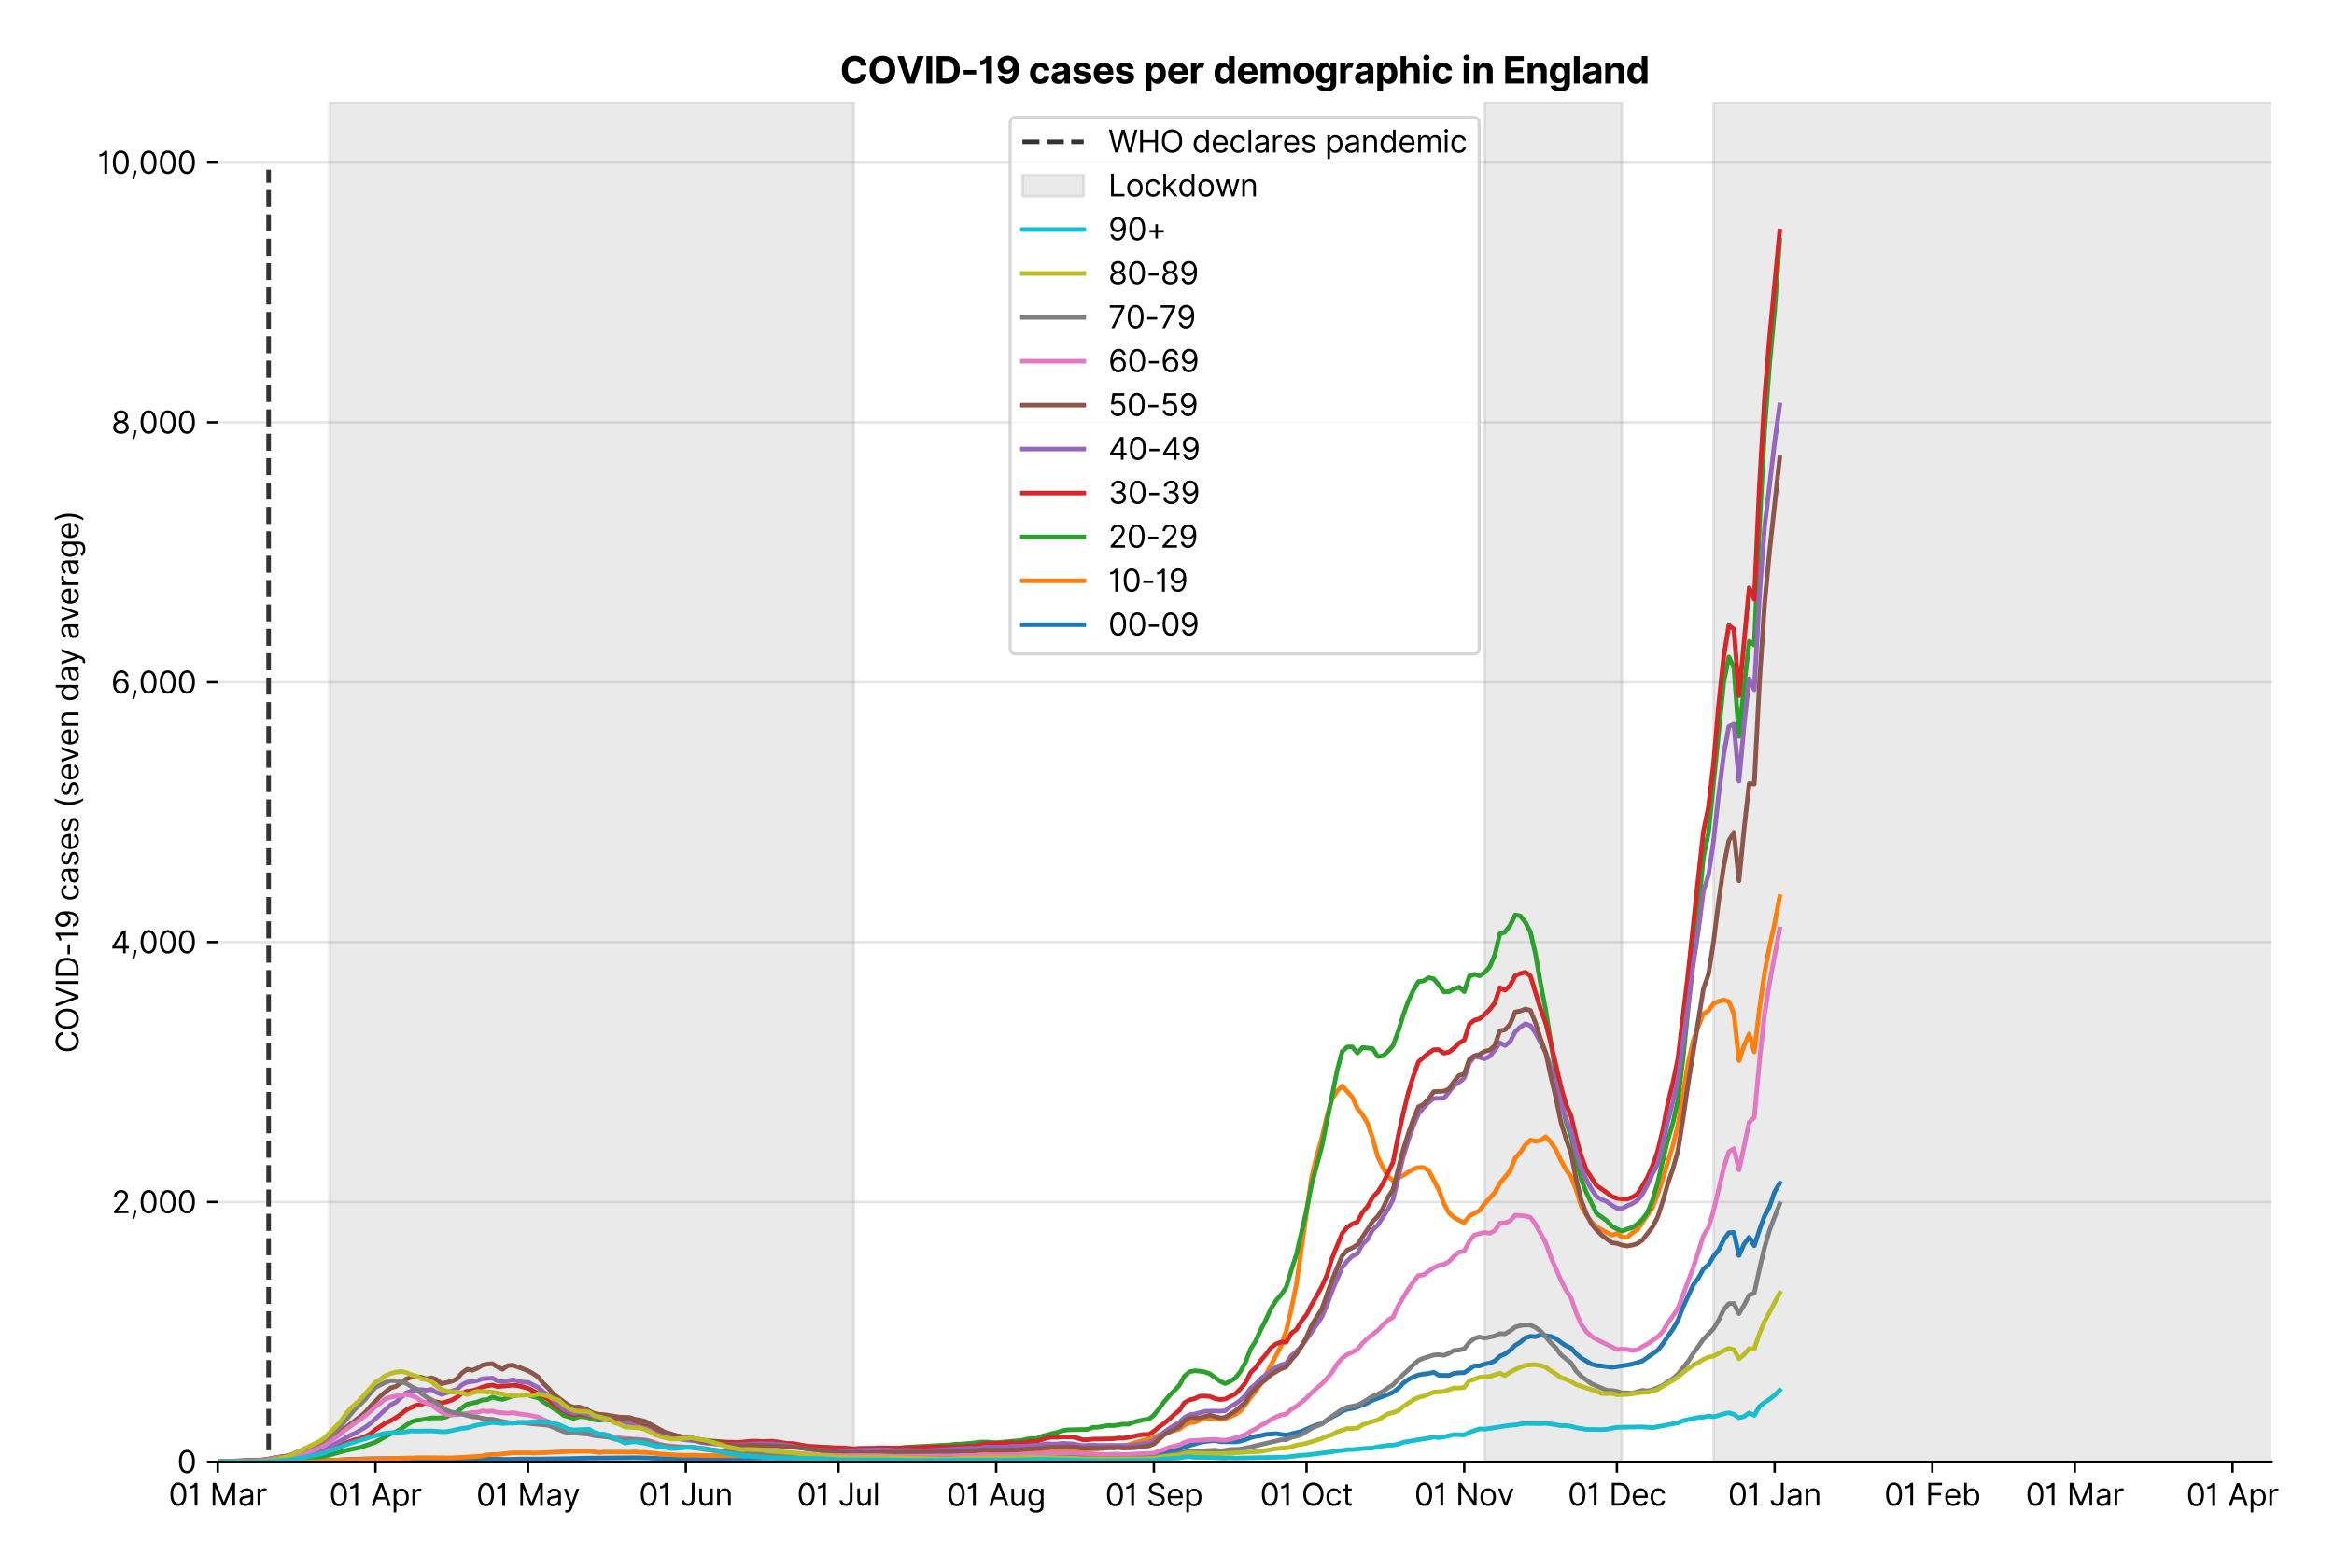 <?xml version="1.0" encoding="utf-8" standalone="no"?>
<!DOCTYPE svg PUBLIC "-//W3C//DTD SVG 1.1//EN"
  "http://www.w3.org/Graphics/SVG/1.1/DTD/svg11.dtd">
<svg version="1.1" viewBox="0 0 760.951 511.276" xmlns="http://www.w3.org/2000/svg" xmlns:xlink="http://www.w3.org/1999/xlink">
 <defs>
  <style type="text/css">*{stroke-linecap:butt;stroke-linejoin:round;}</style>
 </defs>
 <g id="figure_1">
  <g id="patch_1">
   <path d="M 0 511.276 
L 760.951 511.276 
L 760.951 0 
L 0 0 
z
" style="fill:#ffffff;"/>
  </g>
  <g id="axes_1">
   <g id="patch_2">
    <path d="M 70.989 476.745 
L 740.589 476.745 
L 740.589 33.225 
L 70.989 33.225 
z
" style="fill:#ffffff;"/>
   </g>
   <g id="matplotlib.axis_1">
    <g id="xtick_1">
     <g id="line2d_1">
      <defs>
       <path d="M 0 0 
L 0 3.5 
" id="m62e0010778" style="stroke:#000000;stroke-width:0.8;"/>
      </defs>
      <g>
       <use style="stroke:#000000;stroke-width:0.8;" x="70.989" xlink:href="#m62e0010778" y="476.745"/>
      </g>
     </g>
     <g id="text_1">
      <!-- 01 Mar -->
      <g transform="translate(54.952 491.018)scale(0.1 -0.1)">
       <defs>
        <path d="M 2000 -64 
Q 1230 -64 806 561 
Q 382 1186 382 2327 
Q 382 3459 809 4088 
Q 1236 4718 2000 4718 
Q 2764 4718 3191 4088 
Q 3618 3459 3618 2327 
Q 3618 1186 3194 561 
Q 2771 -64 2000 -64 
z
M 2000 436 
Q 2509 436 2791 927 
Q 3073 1418 3073 2327 
Q 3073 3234 2789 3730 
Q 2505 4227 2000 4227 
Q 1496 4227 1211 3730 
Q 927 3234 927 2327 
Q 927 1418 1210 927 
Q 1493 436 2000 436 
z
" id="Inter-Regular-30" transform="scale(0.016)"/>
        <path d="M 1973 4655 
L 1973 0 
L 1409 0 
L 1409 3836 
L 1373 3836 
Q 1341 3773 1209 3692 
Q 1077 3611 868 3551 
Q 659 3491 391 3491 
L 391 3964 
Q 661 3964 859 4061 
Q 1057 4159 1190 4291 
Q 1323 4423 1392 4529 
Q 1461 4636 1473 4655 
L 1973 4655 
z
" id="Inter-Regular-31" transform="scale(0.016)"/>
        <path id="Inter-Regular-20" transform="scale(0.016)"/>
        <path d="M 564 4655 
L 1236 4655 
L 2818 791 
L 2873 791 
L 4455 4655 
L 5127 4655 
L 5127 0 
L 4600 0 
L 4600 3536 
L 4555 3536 
L 3100 0 
L 2591 0 
L 1136 3536 
L 1091 3536 
L 1091 0 
L 564 0 
L 564 4655 
z
" id="Inter-Regular-4d" transform="scale(0.016)"/>
        <path d="M 1518 -82 
Q 1186 -82 916 44 
Q 646 170 486 410 
Q 327 650 327 991 
Q 327 1291 445 1478 
Q 564 1666 761 1773 
Q 959 1880 1199 1933 
Q 1439 1986 1682 2018 
Q 2000 2059 2199 2080 
Q 2398 2102 2490 2154 
Q 2582 2207 2582 2336 
L 2582 2355 
Q 2582 2691 2399 2877 
Q 2216 3064 1846 3064 
Q 1461 3064 1243 2895 
Q 1025 2727 936 2536 
L 427 2718 
Q 564 3036 792 3214 
Q 1021 3393 1292 3464 
Q 1564 3536 1827 3536 
Q 1996 3536 2215 3496 
Q 2434 3457 2640 3334 
Q 2846 3211 2982 2963 
Q 3118 2716 3118 2300 
L 3118 0 
L 2582 0 
L 2582 473 
L 2555 473 
Q 2500 359 2373 229 
Q 2246 100 2034 9 
Q 1823 -82 1518 -82 
z
M 1600 400 
Q 1918 400 2137 525 
Q 2357 650 2469 847 
Q 2582 1045 2582 1264 
L 2582 1755 
Q 2548 1714 2433 1681 
Q 2318 1648 2169 1624 
Q 2021 1600 1881 1583 
Q 1741 1566 1655 1555 
Q 1446 1527 1265 1467 
Q 1084 1407 974 1287 
Q 864 1168 864 964 
Q 864 684 1072 542 
Q 1280 400 1600 400 
z
" id="Inter-Regular-61" transform="scale(0.016)"/>
        <path d="M 491 0 
L 491 3491 
L 1009 3491 
L 1009 2964 
L 1046 2964 
Q 1139 3223 1389 3384 
Q 1639 3545 1955 3545 
Q 2100 3545 2209 3511 
Q 2318 3477 2400 3418 
L 2218 2964 
Q 2161 2993 2085 3010 
Q 2009 3027 1909 3027 
Q 1527 3027 1277 2794 
Q 1027 2561 1027 2209 
L 1027 0 
L 491 0 
z
" id="Inter-Regular-72" transform="scale(0.016)"/>
       </defs>
       <use xlink:href="#Inter-Regular-30"/>
       <use x="62.5" xlink:href="#Inter-Regular-31"/>
       <use x="106.676" xlink:href="#Inter-Regular-20"/>
       <use x="134.801" xlink:href="#Inter-Regular-4d"/>
       <use x="225.994" xlink:href="#Inter-Regular-61"/>
       <use x="282.386" xlink:href="#Inter-Regular-72"/>
      </g>
     </g>
    </g>
    <g id="xtick_2">
     <g id="line2d_2">
      <g>
       <use style="stroke:#000000;stroke-width:0.8;" x="122.411" xlink:href="#m62e0010778" y="476.745"/>
      </g>
     </g>
     <g id="text_2">
      <!-- 01 Apr -->
      <g transform="translate(107.326 491.117)scale(0.1 -0.1)">
       <defs>
        <path d="M 755 0 
L 164 0 
L 1873 4655 
L 2455 4655 
L 4164 0 
L 3573 0 
L 3105 1318 
L 1223 1318 
L 755 0 
z
M 1400 1818 
L 2927 1818 
L 2182 3918 
L 2146 3918 
L 1400 1818 
z
" id="Inter-Regular-41" transform="scale(0.016)"/>
        <path d="M 491 -1309 
L 491 3491 
L 1009 3491 
L 1009 2936 
L 1073 2936 
Q 1132 3027 1237 3169 
Q 1343 3311 1542 3423 
Q 1741 3536 2082 3536 
Q 2523 3536 2859 3315 
Q 3196 3095 3384 2690 
Q 3573 2286 3573 1736 
Q 3573 1182 3384 776 
Q 3196 370 2861 148 
Q 2527 -73 2091 -73 
Q 1755 -73 1552 39 
Q 1350 152 1241 296 
Q 1132 441 1073 536 
L 1027 536 
L 1027 -1309 
L 491 -1309 
z
M 1018 1745 
Q 1018 1152 1276 780 
Q 1534 409 2018 409 
Q 2355 409 2581 587 
Q 2807 766 2921 1069 
Q 3036 1373 3036 1745 
Q 3036 2114 2923 2410 
Q 2811 2707 2585 2881 
Q 2359 3055 2018 3055 
Q 1527 3055 1272 2693 
Q 1018 2332 1018 1745 
z
" id="Inter-Regular-70" transform="scale(0.016)"/>
       </defs>
       <use xlink:href="#Inter-Regular-30"/>
       <use x="62.5" xlink:href="#Inter-Regular-31"/>
       <use x="106.676" xlink:href="#Inter-Regular-20"/>
       <use x="134.801" xlink:href="#Inter-Regular-41"/>
       <use x="202.415" xlink:href="#Inter-Regular-70"/>
       <use x="263.352" xlink:href="#Inter-Regular-72"/>
      </g>
     </g>
    </g>
    <g id="xtick_3">
     <g id="line2d_3">
      <g>
       <use style="stroke:#000000;stroke-width:0.8;" x="172.175" xlink:href="#m62e0010778" y="476.745"/>
      </g>
     </g>
     <g id="text_3">
      <!-- 01 May -->
      <g transform="translate(155.271 491.117)scale(0.1 -0.1)">
       <defs>
        <path d="M 818 -1355 
Q 682 -1355 575 -1333 
Q 468 -1311 427 -1291 
L 564 -818 
Q 857 -893 1053 -814 
Q 1250 -736 1391 -345 
L 1509 -18 
L 218 3491 
L 800 3491 
L 1764 709 
L 1800 709 
L 2764 3491 
L 3346 3491 
L 1846 -564 
Q 1550 -1355 818 -1355 
z
" id="Inter-Regular-79" transform="scale(0.016)"/>
       </defs>
       <use xlink:href="#Inter-Regular-30"/>
       <use x="62.5" xlink:href="#Inter-Regular-31"/>
       <use x="106.676" xlink:href="#Inter-Regular-20"/>
       <use x="134.801" xlink:href="#Inter-Regular-4d"/>
       <use x="225.994" xlink:href="#Inter-Regular-61"/>
       <use x="282.386" xlink:href="#Inter-Regular-79"/>
      </g>
     </g>
    </g>
    <g id="xtick_4">
     <g id="line2d_4">
      <g>
       <use style="stroke:#000000;stroke-width:0.8;" x="223.597" xlink:href="#m62e0010778" y="476.745"/>
      </g>
     </g>
     <g id="text_4">
      <!-- 01 Jun -->
      <g transform="translate(208.312 491.018)scale(0.1 -0.1)">
       <defs>
        <path d="M 2346 4655 
L 2909 4655 
L 2909 1327 
Q 2909 657 2549 296 
Q 2189 -64 1582 -64 
Q 1200 -64 902 76 
Q 605 216 434 475 
Q 264 734 264 1091 
L 818 1091 
Q 818 795 1034 615 
Q 1250 436 1582 436 
Q 1948 436 2147 664 
Q 2346 893 2346 1327 
L 2346 4655 
z
" id="Inter-Regular-4a" transform="scale(0.016)"/>
        <path d="M 2691 1427 
L 2691 3491 
L 3227 3491 
L 3227 0 
L 2691 0 
L 2691 591 
L 2655 591 
Q 2532 325 2273 140 
Q 2014 -45 1618 -45 
Q 1127 -45 809 280 
Q 491 605 491 1273 
L 491 3491 
L 1027 3491 
L 1027 1309 
Q 1027 927 1242 700 
Q 1457 473 1791 473 
Q 1991 473 2199 575 
Q 2407 677 2549 888 
Q 2691 1100 2691 1427 
z
" id="Inter-Regular-75" transform="scale(0.016)"/>
        <path d="M 1027 2100 
L 1027 0 
L 491 0 
L 491 3491 
L 1009 3491 
L 1009 2945 
L 1055 2945 
Q 1177 3211 1427 3373 
Q 1677 3536 2073 3536 
Q 2602 3536 2928 3211 
Q 3255 2886 3255 2218 
L 3255 0 
L 2718 0 
L 2718 2182 
Q 2718 2593 2504 2824 
Q 2291 3055 1918 3055 
Q 1534 3055 1280 2806 
Q 1027 2557 1027 2100 
z
" id="Inter-Regular-6e" transform="scale(0.016)"/>
       </defs>
       <use xlink:href="#Inter-Regular-30"/>
       <use x="62.5" xlink:href="#Inter-Regular-31"/>
       <use x="106.676" xlink:href="#Inter-Regular-20"/>
       <use x="134.801" xlink:href="#Inter-Regular-4a"/>
       <use x="189.063" xlink:href="#Inter-Regular-75"/>
       <use x="247.159" xlink:href="#Inter-Regular-6e"/>
      </g>
     </g>
    </g>
    <g id="xtick_5">
     <g id="line2d_5">
      <g>
       <use style="stroke:#000000;stroke-width:0.8;" x="273.36" xlink:href="#m62e0010778" y="476.745"/>
      </g>
     </g>
     <g id="text_5">
      <!-- 01 Jul -->
      <g transform="translate(259.816 491.018)scale(0.1 -0.1)">
       <defs>
        <path d="M 1027 4655 
L 1027 0 
L 491 0 
L 491 4655 
L 1027 4655 
z
" id="Inter-Regular-6c" transform="scale(0.016)"/>
       </defs>
       <use xlink:href="#Inter-Regular-30"/>
       <use x="62.5" xlink:href="#Inter-Regular-31"/>
       <use x="106.676" xlink:href="#Inter-Regular-20"/>
       <use x="134.801" xlink:href="#Inter-Regular-4a"/>
       <use x="189.063" xlink:href="#Inter-Regular-75"/>
       <use x="247.159" xlink:href="#Inter-Regular-6c"/>
      </g>
     </g>
    </g>
    <g id="xtick_6">
     <g id="line2d_6">
      <g>
       <use style="stroke:#000000;stroke-width:0.8;" x="324.782" xlink:href="#m62e0010778" y="476.745"/>
      </g>
     </g>
     <g id="text_6">
      <!-- 01 Aug -->
      <g transform="translate(308.71 491.117)scale(0.1 -0.1)">
       <defs>
        <path d="M 1900 -1382 
Q 1316 -1382 976 -1169 
Q 636 -957 473 -682 
L 900 -382 
Q 973 -477 1084 -601 
Q 1196 -725 1390 -817 
Q 1584 -909 1900 -909 
Q 2323 -909 2598 -704 
Q 2873 -500 2873 -64 
L 2873 645 
L 2827 645 
Q 2768 550 2660 410 
Q 2552 270 2351 162 
Q 2150 55 1809 55 
Q 1386 55 1051 255 
Q 716 455 521 836 
Q 327 1218 327 1764 
Q 327 2300 516 2699 
Q 705 3098 1041 3317 
Q 1377 3536 1818 3536 
Q 2159 3536 2360 3423 
Q 2561 3311 2669 3169 
Q 2777 3027 2836 2936 
L 2891 2936 
L 2891 3491 
L 3409 3491 
L 3409 -100 
Q 3409 -550 3205 -833 
Q 3002 -1116 2660 -1249 
Q 2318 -1382 1900 -1382 
z
M 1882 536 
Q 2366 536 2624 864 
Q 2882 1193 2882 1773 
Q 2882 2339 2627 2697 
Q 2373 3055 1882 3055 
Q 1541 3055 1315 2882 
Q 1089 2709 976 2418 
Q 864 2127 864 1773 
Q 864 1227 1120 881 
Q 1377 536 1882 536 
z
" id="Inter-Regular-67" transform="scale(0.016)"/>
       </defs>
       <use xlink:href="#Inter-Regular-30"/>
       <use x="62.5" xlink:href="#Inter-Regular-31"/>
       <use x="106.676" xlink:href="#Inter-Regular-20"/>
       <use x="134.801" xlink:href="#Inter-Regular-41"/>
       <use x="202.415" xlink:href="#Inter-Regular-75"/>
       <use x="260.511" xlink:href="#Inter-Regular-67"/>
      </g>
     </g>
    </g>
    <g id="xtick_7">
     <g id="line2d_7">
      <g>
       <use style="stroke:#000000;stroke-width:0.8;" x="376.204" xlink:href="#m62e0010778" y="476.745"/>
      </g>
     </g>
     <g id="text_7">
      <!-- 01 Sep -->
      <g transform="translate(360.317 491.117)scale(0.1 -0.1)">
       <defs>
        <path d="M 3109 3491 
Q 3068 3836 2777 4027 
Q 2486 4218 2064 4218 
Q 1600 4218 1318 3999 
Q 1036 3780 1036 3445 
Q 1036 3195 1189 3042 
Q 1343 2889 1553 2803 
Q 1764 2718 1936 2673 
L 2409 2545 
Q 2591 2498 2815 2414 
Q 3039 2330 3244 2185 
Q 3450 2041 3584 1816 
Q 3718 1591 3718 1264 
Q 3718 886 3521 581 
Q 3325 277 2949 97 
Q 2573 -82 2036 -82 
Q 1286 -82 845 272 
Q 405 627 364 1200 
L 946 1200 
Q 968 936 1124 764 
Q 1280 593 1519 510 
Q 1759 427 2036 427 
Q 2359 427 2616 533 
Q 2873 639 3023 828 
Q 3173 1018 3173 1273 
Q 3173 1505 3043 1650 
Q 2914 1795 2702 1886 
Q 2491 1977 2246 2045 
L 1673 2209 
Q 1127 2366 809 2657 
Q 491 2948 491 3418 
Q 491 3809 703 4101 
Q 916 4393 1276 4555 
Q 1636 4718 2082 4718 
Q 2532 4718 2882 4558 
Q 3232 4398 3437 4120 
Q 3643 3843 3655 3491 
L 3109 3491 
z
" id="Inter-Regular-53" transform="scale(0.016)"/>
        <path d="M 1955 -73 
Q 1450 -73 1085 151 
Q 721 375 524 778 
Q 327 1182 327 1718 
Q 327 2255 524 2665 
Q 721 3075 1074 3305 
Q 1427 3536 1900 3536 
Q 2173 3536 2439 3445 
Q 2705 3355 2923 3151 
Q 3141 2948 3270 2614 
Q 3400 2280 3400 1791 
L 3400 1564 
L 866 1564 
Q 884 1005 1183 707 
Q 1482 409 1955 409 
Q 2271 409 2498 545 
Q 2725 682 2827 955 
L 3346 809 
Q 3223 414 2854 170 
Q 2486 -73 1955 -73 
z
M 866 2027 
L 2855 2027 
Q 2855 2470 2595 2762 
Q 2336 3055 1900 3055 
Q 1593 3055 1368 2911 
Q 1143 2768 1013 2533 
Q 884 2298 866 2027 
z
" id="Inter-Regular-65" transform="scale(0.016)"/>
       </defs>
       <use xlink:href="#Inter-Regular-30"/>
       <use x="62.5" xlink:href="#Inter-Regular-31"/>
       <use x="106.676" xlink:href="#Inter-Regular-20"/>
       <use x="134.801" xlink:href="#Inter-Regular-53"/>
       <use x="198.58" xlink:href="#Inter-Regular-65"/>
       <use x="256.818" xlink:href="#Inter-Regular-70"/>
      </g>
     </g>
    </g>
    <g id="xtick_8">
     <g id="line2d_8">
      <g>
       <use style="stroke:#000000;stroke-width:0.8;" x="425.968" xlink:href="#m62e0010778" y="476.745"/>
      </g>
     </g>
     <g id="text_8">
      <!-- 01 Oct -->
      <g transform="translate(410.812 491.018)scale(0.1 -0.1)">
       <defs>
        <path d="M 4491 2327 
Q 4491 1591 4225 1054 
Q 3959 518 3495 227 
Q 3032 -64 2436 -64 
Q 1841 -64 1377 227 
Q 914 518 648 1054 
Q 382 1591 382 2327 
Q 382 3064 648 3600 
Q 914 4136 1377 4427 
Q 1841 4718 2436 4718 
Q 3032 4718 3495 4427 
Q 3959 4136 4225 3600 
Q 4491 3064 4491 2327 
z
M 3946 2327 
Q 3946 2932 3744 3348 
Q 3543 3764 3201 3977 
Q 2859 4191 2436 4191 
Q 2014 4191 1672 3977 
Q 1330 3764 1128 3348 
Q 927 2932 927 2327 
Q 927 1723 1128 1307 
Q 1330 891 1672 677 
Q 2014 464 2436 464 
Q 2859 464 3201 677 
Q 3543 891 3744 1307 
Q 3946 1723 3946 2327 
z
" id="Inter-Regular-4f" transform="scale(0.016)"/>
        <path d="M 1909 -73 
Q 1418 -73 1063 159 
Q 709 391 518 798 
Q 327 1205 327 1727 
Q 327 2259 524 2667 
Q 721 3075 1074 3305 
Q 1427 3536 1900 3536 
Q 2268 3536 2563 3400 
Q 2859 3264 3047 3018 
Q 3236 2773 3282 2445 
L 2746 2445 
Q 2684 2684 2474 2869 
Q 2264 3055 1909 3055 
Q 1439 3055 1151 2697 
Q 864 2339 864 1745 
Q 864 1139 1148 774 
Q 1432 409 1909 409 
Q 2223 409 2447 570 
Q 2671 732 2746 1018 
L 3282 1018 
Q 3236 709 3058 462 
Q 2880 216 2588 71 
Q 2296 -73 1909 -73 
z
" id="Inter-Regular-63" transform="scale(0.016)"/>
        <path d="M 2009 3491 
L 2009 3036 
L 1264 3036 
L 1264 1000 
Q 1264 773 1331 660 
Q 1398 548 1503 510 
Q 1609 473 1727 473 
Q 1816 473 1873 483 
Q 1930 493 1964 500 
L 2073 18 
Q 2018 -2 1920 -23 
Q 1823 -45 1673 -45 
Q 1446 -45 1228 52 
Q 1011 150 869 350 
Q 727 550 727 855 
L 727 3036 
L 200 3036 
L 200 3491 
L 727 3491 
L 727 4327 
L 1264 4327 
L 1264 3491 
L 2009 3491 
z
" id="Inter-Regular-74" transform="scale(0.016)"/>
       </defs>
       <use xlink:href="#Inter-Regular-30"/>
       <use x="62.5" xlink:href="#Inter-Regular-31"/>
       <use x="106.676" xlink:href="#Inter-Regular-20"/>
       <use x="134.801" xlink:href="#Inter-Regular-4f"/>
       <use x="210.938" xlink:href="#Inter-Regular-63"/>
       <use x="266.761" xlink:href="#Inter-Regular-74"/>
      </g>
     </g>
    </g>
    <g id="xtick_9">
     <g id="line2d_9">
      <g>
       <use style="stroke:#000000;stroke-width:0.8;" x="477.39" xlink:href="#m62e0010778" y="476.745"/>
      </g>
     </g>
     <g id="text_9">
      <!-- 01 Nov -->
      <g transform="translate(461.119 491.018)scale(0.1 -0.1)">
       <defs>
        <path d="M 4255 4655 
L 4255 0 
L 3709 0 
L 1173 3655 
L 1127 3655 
L 1127 0 
L 564 0 
L 564 4655 
L 1109 4655 
L 3655 991 
L 3700 991 
L 3700 4655 
L 4255 4655 
z
" id="Inter-Regular-4e" transform="scale(0.016)"/>
        <path d="M 1909 -73 
Q 1436 -73 1080 152 
Q 725 377 526 781 
Q 327 1186 327 1727 
Q 327 2273 526 2679 
Q 725 3086 1080 3311 
Q 1436 3536 1909 3536 
Q 2382 3536 2737 3311 
Q 3093 3086 3292 2679 
Q 3491 2273 3491 1727 
Q 3491 1186 3292 781 
Q 3093 377 2737 152 
Q 2382 -73 1909 -73 
z
M 1909 409 
Q 2268 409 2500 593 
Q 2732 777 2843 1077 
Q 2955 1377 2955 1727 
Q 2955 2077 2843 2379 
Q 2732 2682 2500 2868 
Q 2268 3055 1909 3055 
Q 1550 3055 1318 2868 
Q 1086 2682 975 2379 
Q 864 2077 864 1727 
Q 864 1377 975 1077 
Q 1086 777 1318 593 
Q 1550 409 1909 409 
z
" id="Inter-Regular-6f" transform="scale(0.016)"/>
        <path d="M 3346 3491 
L 2055 0 
L 1509 0 
L 218 3491 
L 800 3491 
L 1764 709 
L 1800 709 
L 2764 3491 
L 3346 3491 
z
" id="Inter-Regular-76" transform="scale(0.016)"/>
       </defs>
       <use xlink:href="#Inter-Regular-30"/>
       <use x="62.5" xlink:href="#Inter-Regular-31"/>
       <use x="106.676" xlink:href="#Inter-Regular-20"/>
       <use x="134.801" xlink:href="#Inter-Regular-4e"/>
       <use x="210.085" xlink:href="#Inter-Regular-6f"/>
       <use x="269.744" xlink:href="#Inter-Regular-76"/>
      </g>
     </g>
    </g>
    <g id="xtick_10">
     <g id="line2d_10">
      <g>
       <use style="stroke:#000000;stroke-width:0.8;" x="527.153" xlink:href="#m62e0010778" y="476.745"/>
      </g>
     </g>
     <g id="text_10">
      <!-- 01 Dec -->
      <g transform="translate(511.117 491.018)scale(0.1 -0.1)">
       <defs>
        <path d="M 2000 0 
L 564 0 
L 564 4655 
L 2064 4655 
Q 2741 4655 3223 4376 
Q 3705 4098 3961 3578 
Q 4218 3059 4218 2336 
Q 4218 1609 3959 1085 
Q 3700 561 3204 280 
Q 2709 0 2000 0 
z
M 1127 500 
L 1964 500 
Q 2830 500 3251 992 
Q 3673 1484 3673 2336 
Q 3673 3182 3259 3668 
Q 2846 4155 2027 4155 
L 1127 4155 
L 1127 500 
z
" id="Inter-Regular-44" transform="scale(0.016)"/>
       </defs>
       <use xlink:href="#Inter-Regular-30"/>
       <use x="62.5" xlink:href="#Inter-Regular-31"/>
       <use x="106.676" xlink:href="#Inter-Regular-20"/>
       <use x="134.801" xlink:href="#Inter-Regular-44"/>
       <use x="206.676" xlink:href="#Inter-Regular-65"/>
       <use x="264.915" xlink:href="#Inter-Regular-63"/>
      </g>
     </g>
    </g>
    <g id="xtick_11">
     <g id="line2d_11">
      <g>
       <use style="stroke:#000000;stroke-width:0.8;" x="578.575" xlink:href="#m62e0010778" y="476.745"/>
      </g>
     </g>
     <g id="text_11">
      <!-- 01 Jan -->
      <g transform="translate(563.376 491.018)scale(0.1 -0.1)">
       <use xlink:href="#Inter-Regular-30"/>
       <use x="62.5" xlink:href="#Inter-Regular-31"/>
       <use x="106.676" xlink:href="#Inter-Regular-20"/>
       <use x="134.801" xlink:href="#Inter-Regular-4a"/>
       <use x="189.063" xlink:href="#Inter-Regular-61"/>
       <use x="245.455" xlink:href="#Inter-Regular-6e"/>
      </g>
     </g>
    </g>
    <g id="xtick_12">
     <g id="line2d_12">
      <g>
       <use style="stroke:#000000;stroke-width:0.8;" x="629.998" xlink:href="#m62e0010778" y="476.745"/>
      </g>
     </g>
     <g id="text_12">
      <!-- 01 Feb -->
      <g transform="translate(614.309 491.018)scale(0.1 -0.1)">
       <defs>
        <path d="M 564 0 
L 564 4655 
L 3355 4655 
L 3355 4155 
L 1127 4155 
L 1127 2582 
L 3146 2582 
L 3146 2082 
L 1127 2082 
L 1127 0 
L 564 0 
z
" id="Inter-Regular-46" transform="scale(0.016)"/>
        <path d="M 564 0 
L 564 4655 
L 1100 4655 
L 1100 2936 
L 1146 2936 
Q 1205 3027 1310 3169 
Q 1416 3311 1615 3423 
Q 1814 3536 2155 3536 
Q 2596 3536 2932 3315 
Q 3268 3095 3457 2690 
Q 3646 2286 3646 1736 
Q 3646 1182 3457 776 
Q 3268 370 2934 148 
Q 2600 -73 2164 -73 
Q 1827 -73 1625 39 
Q 1423 152 1314 296 
Q 1205 441 1146 536 
L 1082 536 
L 1082 0 
L 564 0 
z
M 1091 1745 
Q 1091 1152 1349 780 
Q 1607 409 2091 409 
Q 2427 409 2653 587 
Q 2880 766 2994 1069 
Q 3109 1373 3109 1745 
Q 3109 2114 2996 2410 
Q 2884 2707 2658 2881 
Q 2432 3055 2091 3055 
Q 1600 3055 1345 2693 
Q 1091 2332 1091 1745 
z
" id="Inter-Regular-62" transform="scale(0.016)"/>
       </defs>
       <use xlink:href="#Inter-Regular-30"/>
       <use x="62.5" xlink:href="#Inter-Regular-31"/>
       <use x="106.676" xlink:href="#Inter-Regular-20"/>
       <use x="134.801" xlink:href="#Inter-Regular-46"/>
       <use x="193.466" xlink:href="#Inter-Regular-65"/>
       <use x="251.705" xlink:href="#Inter-Regular-62"/>
      </g>
     </g>
    </g>
    <g id="xtick_13">
     <g id="line2d_13">
      <g>
       <use style="stroke:#000000;stroke-width:0.8;" x="676.443" xlink:href="#m62e0010778" y="476.745"/>
      </g>
     </g>
     <g id="text_13">
      <!-- 01 Mar -->
      <g transform="translate(660.407 491.018)scale(0.1 -0.1)">
       <use xlink:href="#Inter-Regular-30"/>
       <use x="62.5" xlink:href="#Inter-Regular-31"/>
       <use x="106.676" xlink:href="#Inter-Regular-20"/>
       <use x="134.801" xlink:href="#Inter-Regular-4d"/>
       <use x="225.994" xlink:href="#Inter-Regular-61"/>
       <use x="282.386" xlink:href="#Inter-Regular-72"/>
      </g>
     </g>
    </g>
    <g id="xtick_14">
     <g id="line2d_14">
      <g>
       <use style="stroke:#000000;stroke-width:0.8;" x="727.866" xlink:href="#m62e0010778" y="476.745"/>
      </g>
     </g>
     <g id="text_14">
      <!-- 01 Apr -->
      <g transform="translate(712.78 491.117)scale(0.1 -0.1)">
       <use xlink:href="#Inter-Regular-30"/>
       <use x="62.5" xlink:href="#Inter-Regular-31"/>
       <use x="106.676" xlink:href="#Inter-Regular-20"/>
       <use x="134.801" xlink:href="#Inter-Regular-41"/>
       <use x="202.415" xlink:href="#Inter-Regular-70"/>
       <use x="263.352" xlink:href="#Inter-Regular-72"/>
      </g>
     </g>
    </g>
   </g>
   <g id="matplotlib.axis_2">
    <g id="ytick_1">
     <g id="line2d_15">
      <path clip-path="url(#p04b76eec9a)" d="M 70.989 476.745 
L 740.589 476.745 
" style="fill:none;stroke:#e5e5e5;stroke-linecap:square;stroke-width:0.8;"/>
     </g>
     <g id="line2d_16">
      <defs>
       <path d="M 0 0 
L -3.5 0 
" id="md9aca54acd" style="stroke:#000000;stroke-width:0.8;"/>
      </defs>
      <g>
       <use style="stroke:#000000;stroke-width:0.8;" x="70.989" xlink:href="#md9aca54acd" y="476.745"/>
      </g>
     </g>
     <g id="text_15">
      <!-- 0 -->
      <g transform="translate(57.739 480.382)scale(0.1 -0.1)">
       <use xlink:href="#Inter-Regular-30"/>
      </g>
     </g>
    </g>
    <g id="ytick_2">
     <g id="line2d_17">
      <path clip-path="url(#p04b76eec9a)" d="M 70.989 391.993 
L 740.589 391.993 
" style="fill:none;stroke:#e5e5e5;stroke-linecap:square;stroke-width:0.8;"/>
     </g>
     <g id="line2d_18">
      <g>
       <use style="stroke:#000000;stroke-width:0.8;" x="70.989" xlink:href="#md9aca54acd" y="391.993"/>
      </g>
     </g>
     <g id="text_16">
      <!-- 2,000 -->
      <g transform="translate(36.389 395.629)scale(0.1 -0.1)">
       <defs>
        <path d="M 482 0 
L 482 409 
L 2018 2091 
Q 2289 2386 2464 2605 
Q 2639 2825 2724 3019 
Q 2809 3214 2809 3427 
Q 2809 3795 2553 4011 
Q 2298 4227 1918 4227 
Q 1514 4227 1275 3985 
Q 1036 3743 1036 3345 
L 500 3345 
Q 500 3755 688 4064 
Q 877 4373 1203 4545 
Q 1530 4718 1936 4718 
Q 2346 4718 2661 4545 
Q 2977 4373 3156 4079 
Q 3336 3786 3336 3427 
Q 3336 3170 3244 2926 
Q 3152 2682 2926 2383 
Q 2700 2084 2300 1655 
L 1255 536 
L 1255 500 
L 3418 500 
L 3418 0 
L 482 0 
z
" id="Inter-Regular-32" transform="scale(0.016)"/>
        <path d="M 1291 636 
L 1255 391 
Q 1216 132 1137 -163 
Q 1059 -459 975 -720 
Q 891 -982 836 -1136 
L 427 -1136 
Q 457 -991 504 -752 
Q 552 -514 601 -219 
Q 650 75 682 382 
L 709 636 
L 1291 636 
z
" id="Inter-Regular-2c" transform="scale(0.016)"/>
       </defs>
       <use xlink:href="#Inter-Regular-32"/>
       <use x="60.511" xlink:href="#Inter-Regular-2c"/>
       <use x="88.494" xlink:href="#Inter-Regular-30"/>
       <use x="150.994" xlink:href="#Inter-Regular-30"/>
       <use x="213.494" xlink:href="#Inter-Regular-30"/>
      </g>
     </g>
    </g>
    <g id="ytick_3">
     <g id="line2d_19">
      <path clip-path="url(#p04b76eec9a)" d="M 70.989 307.24 
L 740.589 307.24 
" style="fill:none;stroke:#e5e5e5;stroke-linecap:square;stroke-width:0.8;"/>
     </g>
     <g id="line2d_20">
      <g>
       <use style="stroke:#000000;stroke-width:0.8;" x="70.989" xlink:href="#md9aca54acd" y="307.24"/>
      </g>
     </g>
     <g id="text_17">
      <!-- 4,000 -->
      <g transform="translate(36.02 310.877)scale(0.1 -0.1)">
       <defs>
        <path d="M 373 955 
L 373 1418 
L 2418 4655 
L 3100 4655 
L 3100 1455 
L 3736 1455 
L 3736 955 
L 3100 955 
L 3100 0 
L 2564 0 
L 2564 955 
L 373 955 
z
M 2564 1455 
L 2564 3936 
L 2527 3936 
L 982 1491 
L 982 1455 
L 2564 1455 
z
" id="Inter-Regular-34" transform="scale(0.016)"/>
       </defs>
       <use xlink:href="#Inter-Regular-34"/>
       <use x="64.205" xlink:href="#Inter-Regular-2c"/>
       <use x="92.188" xlink:href="#Inter-Regular-30"/>
       <use x="154.688" xlink:href="#Inter-Regular-30"/>
       <use x="217.188" xlink:href="#Inter-Regular-30"/>
      </g>
     </g>
    </g>
    <g id="ytick_4">
     <g id="line2d_21">
      <path clip-path="url(#p04b76eec9a)" d="M 70.989 222.488 
L 740.589 222.488 
" style="fill:none;stroke:#e5e5e5;stroke-linecap:square;stroke-width:0.8;"/>
     </g>
     <g id="line2d_22">
      <g>
       <use style="stroke:#000000;stroke-width:0.8;" x="70.989" xlink:href="#md9aca54acd" y="222.488"/>
      </g>
     </g>
     <g id="text_18">
      <!-- 6,000 -->
      <g transform="translate(36.205 226.124)scale(0.1 -0.1)">
       <defs>
        <path d="M 2027 -64 
Q 1741 -59 1454 45 
Q 1168 150 932 399 
Q 696 648 552 1074 
Q 409 1500 409 2145 
Q 409 3386 861 4056 
Q 1314 4727 2100 4727 
Q 2686 4727 3073 4384 
Q 3461 4041 3546 3491 
L 2991 3491 
Q 2914 3811 2691 4019 
Q 2468 4227 2100 4227 
Q 1559 4227 1249 3755 
Q 939 3284 936 2427 
L 973 2427 
Q 1164 2716 1461 2880 
Q 1759 3045 2118 3045 
Q 2518 3045 2850 2846 
Q 3182 2648 3382 2299 
Q 3582 1950 3582 1500 
Q 3582 1068 3389 710 
Q 3196 352 2847 142 
Q 2498 -68 2027 -64 
z
M 2027 436 
Q 2314 436 2542 579 
Q 2771 723 2903 964 
Q 3036 1205 3036 1500 
Q 3036 1789 2908 2026 
Q 2780 2264 2556 2404 
Q 2332 2545 2046 2545 
Q 1757 2545 1525 2397 
Q 1293 2250 1157 2010 
Q 1021 1770 1018 1491 
Q 1018 1214 1149 973 
Q 1280 732 1508 584 
Q 1736 436 2027 436 
z
" id="Inter-Regular-36" transform="scale(0.016)"/>
       </defs>
       <use xlink:href="#Inter-Regular-36"/>
       <use x="62.358" xlink:href="#Inter-Regular-2c"/>
       <use x="90.341" xlink:href="#Inter-Regular-30"/>
       <use x="152.841" xlink:href="#Inter-Regular-30"/>
       <use x="215.341" xlink:href="#Inter-Regular-30"/>
      </g>
     </g>
    </g>
    <g id="ytick_5">
     <g id="line2d_23">
      <path clip-path="url(#p04b76eec9a)" d="M 70.989 137.735 
L 740.589 137.735 
" style="fill:none;stroke:#e5e5e5;stroke-linecap:square;stroke-width:0.8;"/>
     </g>
     <g id="line2d_24">
      <g>
       <use style="stroke:#000000;stroke-width:0.8;" x="70.989" xlink:href="#md9aca54acd" y="137.735"/>
      </g>
     </g>
     <g id="text_19">
      <!-- 8,000 -->
      <g transform="translate(36.275 141.372)scale(0.1 -0.1)">
       <defs>
        <path d="M 1973 -64 
Q 1505 -64 1147 103 
Q 789 270 589 564 
Q 389 859 391 1236 
Q 389 1532 507 1783 
Q 625 2034 830 2203 
Q 1036 2373 1291 2418 
L 1291 2445 
Q 957 2532 759 2821 
Q 561 3111 564 3482 
Q 561 3836 743 4115 
Q 925 4395 1244 4556 
Q 1564 4718 1973 4718 
Q 2377 4718 2695 4556 
Q 3014 4395 3197 4115 
Q 3380 3836 3382 3482 
Q 3380 3111 3181 2821 
Q 2982 2532 2655 2445 
L 2655 2418 
Q 2907 2373 3109 2203 
Q 3311 2034 3431 1783 
Q 3552 1532 3555 1236 
Q 3552 859 3351 564 
Q 3150 270 2794 103 
Q 2439 -64 1973 -64 
z
M 1973 436 
Q 2446 436 2722 662 
Q 2998 889 3000 1264 
Q 2998 1527 2864 1729 
Q 2730 1932 2499 2048 
Q 2268 2164 1973 2164 
Q 1675 2164 1442 2048 
Q 1209 1932 1076 1729 
Q 943 1527 946 1264 
Q 943 889 1218 662 
Q 1493 436 1973 436 
z
M 1973 2645 
Q 2348 2645 2591 2864 
Q 2834 3084 2836 3445 
Q 2834 3800 2596 4013 
Q 2359 4227 1973 4227 
Q 1582 4227 1344 4013 
Q 1107 3800 1109 3445 
Q 1107 3084 1349 2864 
Q 1591 2645 1973 2645 
z
" id="Inter-Regular-38" transform="scale(0.016)"/>
       </defs>
       <use xlink:href="#Inter-Regular-38"/>
       <use x="61.648" xlink:href="#Inter-Regular-2c"/>
       <use x="89.631" xlink:href="#Inter-Regular-30"/>
       <use x="152.131" xlink:href="#Inter-Regular-30"/>
       <use x="214.631" xlink:href="#Inter-Regular-30"/>
      </g>
     </g>
    </g>
    <g id="ytick_6">
     <g id="line2d_25">
      <path clip-path="url(#p04b76eec9a)" d="M 70.989 52.983 
L 740.589 52.983 
" style="fill:none;stroke:#e5e5e5;stroke-linecap:square;stroke-width:0.8;"/>
     </g>
     <g id="line2d_26">
      <g>
       <use style="stroke:#000000;stroke-width:0.8;" x="70.989" xlink:href="#md9aca54acd" y="52.983"/>
      </g>
     </g>
     <g id="text_20">
      <!-- 10,000 -->
      <g transform="translate(31.773 56.619)scale(0.1 -0.1)">
       <use xlink:href="#Inter-Regular-31"/>
       <use x="44.176" xlink:href="#Inter-Regular-30"/>
       <use x="106.676" xlink:href="#Inter-Regular-2c"/>
       <use x="134.659" xlink:href="#Inter-Regular-30"/>
       <use x="197.159" xlink:href="#Inter-Regular-30"/>
       <use x="259.659" xlink:href="#Inter-Regular-30"/>
      </g>
     </g>
    </g>
    <g id="text_21">
     <!-- COVID-19 cases (seven day average) -->
     <g transform="translate(25.614 343.418)rotate(-90)scale(0.1 -0.1)">
      <defs>
       <path d="M 4309 3200 
L 3746 3200 
Q 3677 3523 3484 3743 
Q 3291 3964 3018 4077 
Q 2746 4191 2436 4191 
Q 2014 4191 1672 3977 
Q 1330 3764 1128 3348 
Q 927 2932 927 2327 
Q 927 1723 1128 1307 
Q 1330 891 1672 677 
Q 2014 464 2436 464 
Q 2746 464 3018 577 
Q 3291 691 3484 911 
Q 3677 1132 3746 1455 
L 4309 1455 
Q 4223 977 3957 637 
Q 3691 298 3298 117 
Q 2905 -64 2436 -64 
Q 1841 -64 1377 227 
Q 914 518 648 1054 
Q 382 1591 382 2327 
Q 382 3064 648 3600 
Q 914 4136 1377 4427 
Q 1841 4718 2436 4718 
Q 2905 4718 3298 4537 
Q 3691 4357 3957 4017 
Q 4223 3677 4309 3200 
z
" id="Inter-Regular-43" transform="scale(0.016)"/>
       <path d="M 755 4655 
L 2136 736 
L 2191 736 
L 3573 4655 
L 4164 4655 
L 2455 0 
L 1873 0 
L 164 4655 
L 755 4655 
z
" id="Inter-Regular-56" transform="scale(0.016)"/>
       <path d="M 1127 4655 
L 1127 0 
L 564 0 
L 564 4655 
L 1127 4655 
z
" id="Inter-Regular-49" transform="scale(0.016)"/>
       <path d="M 2491 2245 
L 2491 1745 
L 455 1745 
L 455 2245 
L 2491 2245 
z
" id="Inter-Regular-2d" transform="scale(0.016)"/>
       <path d="M 1964 4727 
Q 2250 4725 2536 4618 
Q 2823 4511 3059 4263 
Q 3296 4016 3439 3590 
Q 3582 3164 3582 2518 
Q 3582 1277 3128 606 
Q 2675 -64 1891 -64 
Q 1305 -64 916 278 
Q 527 620 446 1173 
L 1000 1173 
Q 1075 852 1299 644 
Q 1523 436 1891 436 
Q 2430 436 2742 906 
Q 3055 1377 3055 2236 
L 3018 2236 
Q 2827 1950 2530 1784 
Q 2234 1618 1873 1618 
Q 1473 1618 1140 1817 
Q 807 2016 608 2365 
Q 409 2714 409 3164 
Q 409 3595 601 3952 
Q 793 4309 1142 4520 
Q 1491 4732 1964 4727 
z
M 1964 4227 
Q 1677 4227 1449 4084 
Q 1221 3941 1088 3700 
Q 955 3459 955 3164 
Q 955 2873 1083 2635 
Q 1211 2398 1435 2258 
Q 1659 2118 1946 2118 
Q 2232 2118 2465 2266 
Q 2698 2414 2835 2654 
Q 2973 2895 2973 3173 
Q 2973 3450 2842 3691 
Q 2711 3932 2483 4079 
Q 2255 4227 1964 4227 
z
" id="Inter-Regular-39" transform="scale(0.016)"/>
       <path d="M 2964 2709 
L 2482 2573 
Q 2411 2755 2245 2914 
Q 2080 3073 1727 3073 
Q 1407 3073 1194 2926 
Q 982 2780 982 2555 
Q 982 2355 1127 2239 
Q 1273 2123 1582 2045 
L 2100 1918 
Q 3027 1691 3027 973 
Q 3027 673 2855 436 
Q 2684 200 2377 63 
Q 2071 -73 1664 -73 
Q 1130 -73 780 159 
Q 430 391 336 836 
L 846 964 
Q 989 400 1655 400 
Q 2030 400 2251 560 
Q 2473 720 2473 945 
Q 2473 1316 1955 1436 
L 1373 1573 
Q 893 1686 669 1926 
Q 446 2166 446 2527 
Q 446 2823 613 3050 
Q 780 3277 1069 3406 
Q 1359 3536 1727 3536 
Q 2246 3536 2542 3309 
Q 2839 3082 2964 2709 
z
" id="Inter-Regular-73" transform="scale(0.016)"/>
       <path d="M 682 1964 
Q 682 2823 906 3544 
Q 1130 4266 1546 4873 
L 2018 4873 
Q 1800 4573 1623 4095 
Q 1446 3618 1341 3061 
Q 1236 2505 1236 1964 
Q 1236 1423 1341 866 
Q 1446 309 1623 -168 
Q 1800 -645 2018 -945 
L 1546 -945 
Q 1130 -339 906 383 
Q 682 1105 682 1964 
z
" id="Inter-Regular-28" transform="scale(0.016)"/>
       <path d="M 1809 -73 
Q 1373 -73 1039 148 
Q 705 370 516 776 
Q 327 1182 327 1736 
Q 327 2286 516 2690 
Q 705 3095 1041 3315 
Q 1377 3536 1818 3536 
Q 2159 3536 2358 3423 
Q 2557 3311 2662 3169 
Q 2768 3027 2827 2936 
L 2873 2936 
L 2873 4655 
L 3409 4655 
L 3409 0 
L 2891 0 
L 2891 536 
L 2827 536 
Q 2768 441 2659 296 
Q 2550 152 2348 39 
Q 2146 -73 1809 -73 
z
M 1882 409 
Q 2366 409 2624 780 
Q 2882 1152 2882 1745 
Q 2882 2332 2627 2693 
Q 2373 3055 1882 3055 
Q 1541 3055 1315 2881 
Q 1089 2707 976 2410 
Q 864 2114 864 1745 
Q 864 1373 978 1069 
Q 1093 766 1319 587 
Q 1546 409 1882 409 
z
" id="Inter-Regular-64" transform="scale(0.016)"/>
       <path d="M 1638 1940 
Q 1638 1081 1414 359 
Q 1191 -362 775 -969 
L 302 -969 
Q 520 -669 697 -191 
Q 875 286 979 842 
Q 1084 1399 1084 1940 
Q 1084 2481 979 3038 
Q 875 3595 697 4072 
Q 520 4549 302 4849 
L 775 4849 
Q 1191 4243 1414 3521 
Q 1638 2799 1638 1940 
z
" id="Inter-Regular-29" transform="scale(0.016)"/>
      </defs>
      <use xlink:href="#Inter-Regular-43"/>
      <use x="72.727" xlink:href="#Inter-Regular-4f"/>
      <use x="148.864" xlink:href="#Inter-Regular-56"/>
      <use x="216.477" xlink:href="#Inter-Regular-49"/>
      <use x="242.898" xlink:href="#Inter-Regular-44"/>
      <use x="314.773" xlink:href="#Inter-Regular-2d"/>
      <use x="360.796" xlink:href="#Inter-Regular-31"/>
      <use x="404.972" xlink:href="#Inter-Regular-39"/>
      <use x="467.33" xlink:href="#Inter-Regular-20"/>
      <use x="495.455" xlink:href="#Inter-Regular-63"/>
      <use x="551.279" xlink:href="#Inter-Regular-61"/>
      <use x="607.671" xlink:href="#Inter-Regular-73"/>
      <use x="659.943" xlink:href="#Inter-Regular-65"/>
      <use x="718.182" xlink:href="#Inter-Regular-73"/>
      <use x="770.455" xlink:href="#Inter-Regular-20"/>
      <use x="798.58" xlink:href="#Inter-Regular-28"/>
      <use x="834.801" xlink:href="#Inter-Regular-73"/>
      <use x="887.074" xlink:href="#Inter-Regular-65"/>
      <use x="945.313" xlink:href="#Inter-Regular-76"/>
      <use x="1000.994" xlink:href="#Inter-Regular-65"/>
      <use x="1059.233" xlink:href="#Inter-Regular-6e"/>
      <use x="1117.756" xlink:href="#Inter-Regular-20"/>
      <use x="1145.881" xlink:href="#Inter-Regular-64"/>
      <use x="1207.955" xlink:href="#Inter-Regular-61"/>
      <use x="1264.347" xlink:href="#Inter-Regular-79"/>
      <use x="1320.029" xlink:href="#Inter-Regular-20"/>
      <use x="1348.154" xlink:href="#Inter-Regular-61"/>
      <use x="1404.546" xlink:href="#Inter-Regular-76"/>
      <use x="1460.228" xlink:href="#Inter-Regular-65"/>
      <use x="1518.466" xlink:href="#Inter-Regular-72"/>
      <use x="1556.818" xlink:href="#Inter-Regular-61"/>
      <use x="1613.211" xlink:href="#Inter-Regular-67"/>
      <use x="1674.148" xlink:href="#Inter-Regular-65"/>
      <use x="1732.387" xlink:href="#Inter-Regular-29"/>
     </g>
    </g>
   </g>
   <g id="patch_3">
    <path clip-path="url(#p04b76eec9a)" d="M 107.482 476.745 
L 107.482 33.225 
L 278.336 33.225 
L 278.336 476.745 
z
" style="fill:#777777;opacity:0.15;stroke:#777777;stroke-linejoin:miter;"/>
   </g>
   <g id="patch_4">
    <path clip-path="url(#p04b76eec9a)" d="M 484.025 476.745 
L 484.025 33.225 
L 528.812 33.225 
L 528.812 476.745 
z
" style="fill:#777777;opacity:0.15;stroke:#777777;stroke-linejoin:miter;"/>
   </g>
   <g id="patch_5">
    <path clip-path="url(#p04b76eec9a)" d="M 558.67 476.745 
L 558.67 33.225 
L 1184.03 33.225 
L 1184.03 476.745 
z
" style="fill:#777777;opacity:0.15;stroke:#777777;stroke-linejoin:miter;"/>
   </g>
   <g id="LineCollection_1">
    <path clip-path="url(#p04b76eec9a)" d="M 87.577 496.814 
L 87.577 55.301 
" style="fill:none;stroke:#333333;stroke-dasharray:5.55,2.4;stroke-dashoffset:0;stroke-width:1.5;"/>
   </g>
   <g id="line2d_27">
    <path clip-path="url(#p04b76eec9a)" d="M 29.52 476.733 
L 90.894 476.642 
L 102.506 476.473 
L 105.823 476.412 
L 112.459 476.025 
L 120.752 475.734 
L 127.388 475.667 
L 132.364 475.661 
L 137.34 475.734 
L 138.999 475.619 
L 165.539 475.934 
L 170.516 475.819 
L 175.492 475.831 
L 185.445 475.686 
L 190.421 475.558 
L 207.009 475.395 
L 210.327 475.443 
L 215.303 475.661 
L 221.938 475.77 
L 251.796 475.504 
L 256.772 475.667 
L 258.431 475.595 
L 261.749 475.631 
L 266.725 475.571 
L 276.678 475.631 
L 279.995 475.68 
L 286.63 475.565 
L 289.948 475.583 
L 304.877 475.244 
L 306.536 475.347 
L 319.806 475.159 
L 321.465 475.086 
L 324.782 475.141 
L 329.759 475.038 
L 333.076 475.032 
L 336.394 474.814 
L 338.052 474.826 
L 343.029 474.439 
L 352.981 474.826 
L 354.64 475.002 
L 356.299 474.899 
L 359.617 474.893 
L 362.934 474.765 
L 364.593 474.814 
L 376.204 474.239 
L 381.181 473.349 
L 384.498 472.641 
L 386.157 471.89 
L 391.133 470.437 
L 392.792 470.116 
L 396.11 469.771 
L 397.769 470.171 
L 402.745 470.237 
L 404.404 469.983 
L 406.062 469.505 
L 407.721 468.863 
L 409.38 468.421 
L 411.039 468.209 
L 412.698 467.792 
L 416.015 467.549 
L 419.333 468.022 
L 424.309 466.799 
L 427.627 465.352 
L 429.285 464.692 
L 430.944 464.317 
L 434.262 462.131 
L 435.92 461.308 
L 437.579 460.224 
L 439.238 459.601 
L 440.897 459.31 
L 442.556 458.874 
L 445.873 457.536 
L 447.532 456.616 
L 452.508 454.782 
L 454.167 454.05 
L 455.826 452.833 
L 457.485 451.083 
L 459.143 449.872 
L 460.802 449.043 
L 462.461 448.395 
L 464.12 448.111 
L 465.778 447.941 
L 467.437 447.518 
L 469.096 448.516 
L 472.414 448.571 
L 474.072 447.887 
L 475.731 447.699 
L 477.39 447.669 
L 480.707 445.411 
L 482.366 445.459 
L 484.025 444.854 
L 485.684 444.533 
L 487.343 443.843 
L 489.001 442.281 
L 490.66 441.561 
L 492.319 440.362 
L 493.978 438.77 
L 495.636 437.741 
L 497.295 436.33 
L 498.954 435.785 
L 500.613 435.943 
L 502.272 435.374 
L 505.589 435.852 
L 507.248 436.512 
L 508.907 437.783 
L 510.566 438.903 
L 512.224 439.654 
L 513.883 441.5 
L 515.542 442.917 
L 518.859 444.872 
L 520.518 445.338 
L 522.177 445.471 
L 525.495 445.925 
L 530.471 445.187 
L 532.13 444.866 
L 535.447 443.855 
L 540.424 440.38 
L 542.082 438.34 
L 543.741 435.81 
L 545.4 433.515 
L 547.059 430.597 
L 548.717 426.245 
L 552.035 419.065 
L 553.694 416.837 
L 555.353 413.841 
L 557.011 412.515 
L 558.67 409.663 
L 560.329 407.635 
L 561.988 404.33 
L 563.646 402.005 
L 565.305 401.957 
L 566.964 409.445 
L 568.623 405.716 
L 570.282 403.483 
L 571.94 406.279 
L 573.599 401.188 
L 575.258 396.612 
L 576.917 393.482 
L 578.575 388.675 
L 580.234 385.824 
L 580.234 385.824 
" style="fill:none;stroke:#1f77b4;stroke-linecap:square;stroke-width:1.5;"/>
   </g>
   <g id="line2d_28">
    <path clip-path="url(#p04b76eec9a)" d="M 29.52 476.745 
L 84.259 476.66 
L 90.894 476.582 
L 100.847 476.569 
L 110.8 476.182 
L 115.776 476.012 
L 122.411 475.807 
L 137.34 475.371 
L 147.293 475.449 
L 153.928 475.068 
L 155.587 474.995 
L 157.246 474.79 
L 158.904 474.469 
L 160.563 474.324 
L 162.222 474.317 
L 165.539 473.978 
L 167.198 473.797 
L 172.175 473.791 
L 173.833 473.888 
L 182.127 473.53 
L 185.445 473.337 
L 188.762 473.288 
L 192.08 473.27 
L 195.397 473.694 
L 197.056 473.524 
L 205.35 473.579 
L 207.009 473.512 
L 208.668 473.67 
L 210.327 473.658 
L 215.303 474.16 
L 220.279 474.505 
L 223.597 474.644 
L 226.914 474.554 
L 228.573 474.675 
L 233.549 474.711 
L 243.502 474.771 
L 246.82 474.644 
L 250.137 474.626 
L 253.455 474.463 
L 261.749 474.535 
L 263.407 474.717 
L 278.336 475.207 
L 281.654 475.02 
L 284.972 475.074 
L 288.289 474.874 
L 289.948 474.796 
L 293.265 474.929 
L 298.242 474.79 
L 301.559 474.874 
L 304.877 474.626 
L 309.853 474.293 
L 311.512 474.033 
L 321.465 473.688 
L 323.123 473.857 
L 333.076 473.9 
L 336.394 473.591 
L 338.052 473.543 
L 343.029 472.871 
L 346.346 472.743 
L 348.005 472.798 
L 351.323 472.628 
L 354.64 472.98 
L 356.299 472.671 
L 362.934 472.023 
L 364.593 471.902 
L 366.252 471.472 
L 367.911 471.176 
L 369.569 470.6 
L 376.204 468.784 
L 377.863 467.943 
L 384.498 466.078 
L 386.157 464.789 
L 387.816 463.972 
L 389.475 463.844 
L 391.133 463.112 
L 392.792 462.573 
L 394.451 462.525 
L 396.11 462.61 
L 397.769 462.918 
L 399.427 462.706 
L 402.745 461.29 
L 404.404 460.158 
L 406.062 458.099 
L 407.721 455.696 
L 409.38 453.759 
L 411.039 451.44 
L 417.674 438.945 
L 419.333 434.042 
L 420.991 426.977 
L 422.65 418.841 
L 427.627 383.856 
L 429.285 377.016 
L 430.944 371.156 
L 432.603 363.982 
L 434.262 358.509 
L 435.92 355.84 
L 437.579 354.151 
L 440.897 357.831 
L 442.556 361.53 
L 444.214 363.54 
L 445.873 366.373 
L 447.532 371.252 
L 449.191 377.3 
L 450.849 380.666 
L 452.508 383.59 
L 454.167 385.007 
L 455.826 384.086 
L 457.485 383.336 
L 460.802 381.253 
L 462.461 380.751 
L 464.12 380.775 
L 465.778 381.707 
L 469.096 388.07 
L 470.755 392.489 
L 472.414 395.582 
L 474.072 397.06 
L 475.731 397.968 
L 477.39 398.73 
L 479.049 396.575 
L 482.366 394.801 
L 484.025 392.58 
L 487.343 388.929 
L 489.001 385.872 
L 492.319 381.877 
L 493.978 377.688 
L 495.636 375.823 
L 497.295 373.383 
L 498.954 371.773 
L 500.613 372.191 
L 502.272 371.882 
L 503.93 370.744 
L 505.589 372.445 
L 507.248 374.915 
L 508.907 378.481 
L 510.566 381.459 
L 512.224 383.741 
L 513.883 388.045 
L 515.542 393.397 
L 517.201 396.309 
L 518.859 398.506 
L 520.518 400.086 
L 523.836 401.951 
L 525.495 402.78 
L 527.153 402.302 
L 528.812 403.422 
L 530.471 403.537 
L 532.13 402.072 
L 533.788 401.079 
L 538.765 393.863 
L 540.424 389.601 
L 542.082 384.522 
L 545.4 373.644 
L 547.059 366.839 
L 550.376 346.626 
L 552.035 339.398 
L 553.694 334.779 
L 555.353 330.589 
L 557.011 329.657 
L 558.67 327.266 
L 560.329 326.558 
L 561.988 326.091 
L 563.646 326.624 
L 565.305 330.668 
L 566.964 345.893 
L 568.623 340.99 
L 570.282 337.17 
L 571.94 343.036 
L 573.599 329.215 
L 575.258 317.507 
L 576.917 308.632 
L 578.575 301.18 
L 580.234 292.39 
L 580.234 292.39 
" style="fill:none;stroke:#ff7f0e;stroke-linecap:square;stroke-width:1.5;"/>
   </g>
   <g id="line2d_29">
    <path clip-path="url(#p04b76eec9a)" d="M 29.52 476.727 
L 62.695 476.739 
L 74.307 476.63 
L 85.918 476.188 
L 90.894 475.546 
L 94.212 475.419 
L 104.165 475.165 
L 105.823 474.941 
L 112.459 473.107 
L 115.776 472.368 
L 117.435 472.041 
L 122.411 470.34 
L 127.388 467.537 
L 129.046 466.956 
L 130.705 466.024 
L 132.364 464.837 
L 134.023 463.796 
L 135.681 463.191 
L 137.34 463.027 
L 140.658 462.422 
L 143.975 462.398 
L 145.634 462.034 
L 147.293 461.084 
L 148.952 460.509 
L 150.61 459.129 
L 152.269 457.96 
L 155.587 457.246 
L 157.246 456.568 
L 158.904 456.453 
L 160.563 455.581 
L 162.222 456.162 
L 163.881 456.38 
L 167.198 455.278 
L 168.857 454.952 
L 170.516 454.982 
L 172.175 454.849 
L 173.833 455.496 
L 175.492 455.847 
L 177.151 457.197 
L 178.81 458.16 
L 180.468 459.34 
L 182.127 460.291 
L 183.786 461.599 
L 187.104 462.579 
L 188.762 462.028 
L 190.421 462.01 
L 192.08 462.416 
L 193.739 463.003 
L 195.397 463.197 
L 197.056 462.979 
L 198.715 463.003 
L 200.374 463.324 
L 203.691 463.687 
L 205.35 463.481 
L 207.009 464.044 
L 210.327 464.801 
L 213.644 466.617 
L 215.303 467.12 
L 216.962 467.755 
L 218.62 468.04 
L 220.279 468.56 
L 221.938 468.845 
L 223.597 468.778 
L 225.256 468.857 
L 226.914 469.275 
L 230.232 469.747 
L 236.867 470.328 
L 238.526 470.322 
L 241.843 470.528 
L 246.82 470.576 
L 251.796 470.722 
L 255.114 471.03 
L 258.431 471.133 
L 263.407 471.793 
L 270.043 472.011 
L 273.36 472.38 
L 276.678 472.538 
L 278.336 472.768 
L 279.995 472.628 
L 283.313 472.792 
L 284.972 472.647 
L 286.63 472.338 
L 289.948 472.289 
L 291.607 472.495 
L 294.924 472.005 
L 309.853 471.218 
L 311.512 470.982 
L 313.171 470.976 
L 318.147 470.522 
L 319.806 470.286 
L 321.465 470.28 
L 324.782 470.51 
L 333.076 469.735 
L 334.735 469.335 
L 336.394 469.099 
L 338.052 469.141 
L 339.711 468.355 
L 341.37 467.985 
L 343.029 467.495 
L 344.688 467.15 
L 346.346 466.581 
L 348.005 466.302 
L 352.981 466.199 
L 354.64 466.151 
L 356.299 465.491 
L 357.958 465.449 
L 361.275 464.868 
L 362.934 464.946 
L 366.252 464.438 
L 367.911 464.486 
L 369.569 463.79 
L 372.887 463.015 
L 374.546 462.833 
L 376.204 461.496 
L 377.863 459.437 
L 379.522 457.149 
L 381.181 455.224 
L 384.498 451.816 
L 386.157 448.777 
L 387.816 447.378 
L 389.475 447.045 
L 391.133 447.172 
L 392.792 447.421 
L 394.451 448.026 
L 397.769 450.448 
L 399.427 451.21 
L 401.086 450.49 
L 402.745 449.424 
L 404.404 447.306 
L 406.062 444.303 
L 407.721 439.944 
L 409.38 437.365 
L 411.039 433.667 
L 412.698 430.446 
L 414.356 426.777 
L 416.015 424.156 
L 417.674 422.243 
L 419.333 419.81 
L 420.991 414.258 
L 422.65 409.119 
L 425.968 394.65 
L 427.627 386.235 
L 430.944 373.952 
L 435.92 349.186 
L 437.579 342.915 
L 439.238 341.426 
L 440.897 341.42 
L 442.556 343.429 
L 444.214 341.595 
L 447.532 341.989 
L 449.191 344.561 
L 450.849 344.356 
L 452.508 342.866 
L 454.167 340.953 
L 455.826 336.468 
L 457.485 331.092 
L 459.143 326.503 
L 460.802 322.956 
L 462.461 320.098 
L 464.12 319.905 
L 465.778 318.821 
L 467.437 319.233 
L 469.096 321.152 
L 470.755 323.464 
L 472.414 323.404 
L 474.072 322.526 
L 475.731 321.914 
L 477.39 323.404 
L 479.049 318.361 
L 480.707 317.731 
L 482.366 318.24 
L 484.025 317.198 
L 485.684 315.292 
L 487.343 311.472 
L 489.001 304.546 
L 490.66 303.959 
L 492.319 301.786 
L 493.978 298.408 
L 495.636 298.674 
L 497.295 300.781 
L 498.954 303.935 
L 500.613 311.157 
L 502.272 320.776 
L 503.93 329.385 
L 507.248 350.034 
L 508.907 358.515 
L 510.566 365.877 
L 512.224 370.738 
L 513.883 378.16 
L 515.542 384.546 
L 517.201 388.917 
L 520.518 395.752 
L 523.836 398.077 
L 525.495 399.917 
L 527.153 400.795 
L 528.812 401.509 
L 530.471 400.855 
L 532.13 400.359 
L 533.788 399.19 
L 535.447 397.677 
L 537.106 395.443 
L 538.765 391.411 
L 540.424 385.703 
L 543.741 371.779 
L 545.4 366.288 
L 547.059 358.721 
L 548.717 345.185 
L 553.694 296.713 
L 555.353 279.696 
L 557.011 271.656 
L 561.988 222.5 
L 563.646 214.248 
L 565.305 217.784 
L 566.964 240.177 
L 568.623 223.819 
L 570.282 209.127 
L 571.94 210.314 
L 573.599 172.187 
L 575.258 140.944 
L 576.917 118.829 
L 578.575 101.171 
L 580.234 78.354 
L 580.234 78.354 
" style="fill:none;stroke:#2ca02c;stroke-linecap:square;stroke-width:1.5;"/>
   </g>
   <g id="line2d_30">
    <path clip-path="url(#p04b76eec9a)" d="M 29.52 476.721 
L 74.307 476.618 
L 85.918 476.176 
L 90.894 475.286 
L 95.871 474.983 
L 99.188 474.566 
L 100.847 474.499 
L 104.165 473.779 
L 105.823 473.343 
L 109.141 471.914 
L 110.8 471.448 
L 114.117 470.104 
L 115.776 469.499 
L 117.435 469.19 
L 119.094 468.47 
L 120.752 467.58 
L 122.411 466.218 
L 125.729 464.056 
L 127.388 463.324 
L 129.046 462.355 
L 130.705 461.193 
L 132.364 459.849 
L 134.023 459.014 
L 135.681 458.305 
L 137.34 457.984 
L 138.999 457.44 
L 140.658 457.119 
L 142.317 457.191 
L 143.975 457.549 
L 145.634 457.143 
L 147.293 456.598 
L 148.952 455.678 
L 150.61 454.346 
L 152.269 453.717 
L 153.928 453.535 
L 155.587 453.069 
L 157.246 452.361 
L 158.904 451.925 
L 160.563 451.695 
L 162.222 452.203 
L 167.198 451.749 
L 168.857 451.882 
L 172.175 452.748 
L 175.492 454.461 
L 177.151 455.533 
L 178.81 456.283 
L 180.468 457.912 
L 183.786 460.012 
L 185.445 460.854 
L 187.104 461.314 
L 188.762 461.017 
L 192.08 461.665 
L 195.397 462.555 
L 197.056 462.301 
L 198.715 462.652 
L 200.374 463.354 
L 202.033 463.554 
L 203.691 463.947 
L 205.35 463.984 
L 207.009 464.371 
L 208.668 465.049 
L 210.327 465.237 
L 211.985 465.703 
L 213.644 466.581 
L 215.303 467.126 
L 216.962 467.84 
L 218.62 468.112 
L 220.279 468.227 
L 223.597 468.893 
L 225.256 469.014 
L 231.891 470.213 
L 240.185 470.473 
L 245.161 469.989 
L 246.82 469.995 
L 248.478 470.128 
L 251.796 470.007 
L 256.772 470.746 
L 258.431 470.758 
L 263.407 471.666 
L 268.384 471.95 
L 270.043 472.108 
L 275.019 472.187 
L 278.336 472.495 
L 279.995 472.332 
L 284.972 472.265 
L 286.63 472.144 
L 293.265 472.289 
L 296.583 472.132 
L 298.242 472.193 
L 299.901 472.023 
L 306.536 471.86 
L 308.194 471.902 
L 311.512 471.732 
L 313.171 471.817 
L 316.488 471.509 
L 318.147 471.539 
L 319.806 471.085 
L 321.465 470.77 
L 323.123 470.861 
L 324.782 470.667 
L 326.441 470.728 
L 329.759 470.449 
L 331.417 470.655 
L 333.076 470.552 
L 334.735 470.219 
L 338.052 470.019 
L 341.37 468.936 
L 343.029 468.669 
L 344.688 468.748 
L 346.346 468.566 
L 349.664 468.657 
L 351.323 468.984 
L 352.981 469.559 
L 354.64 469.511 
L 356.299 469.347 
L 362.934 469.22 
L 364.593 468.966 
L 366.252 469.008 
L 367.911 468.784 
L 371.228 468.064 
L 372.887 467.798 
L 374.546 467.828 
L 376.204 466.75 
L 377.863 465.352 
L 379.522 464.202 
L 381.181 462.821 
L 382.84 461.278 
L 384.498 459.964 
L 386.157 457.434 
L 387.816 456.532 
L 389.475 456.138 
L 391.133 455.321 
L 392.792 455.278 
L 394.451 455.418 
L 396.11 456.09 
L 397.769 456.441 
L 399.427 456.265 
L 402.745 454.588 
L 404.404 452.948 
L 406.062 450.998 
L 407.721 447.62 
L 409.38 446.034 
L 411.039 443.685 
L 412.698 441.76 
L 414.356 439.514 
L 416.015 438.304 
L 417.674 437.686 
L 419.333 437.741 
L 420.991 434.859 
L 422.65 433.576 
L 424.309 430.852 
L 425.968 428.739 
L 427.627 425.452 
L 429.285 422.624 
L 430.944 419.549 
L 432.603 415.862 
L 434.262 410.378 
L 437.579 402.211 
L 439.238 400.201 
L 440.897 399.16 
L 442.556 398.476 
L 444.214 395.371 
L 445.873 393.445 
L 447.532 390.419 
L 449.191 388.711 
L 450.849 386.042 
L 454.167 379.025 
L 455.826 370.623 
L 457.485 363.11 
L 459.143 356.348 
L 460.802 350.912 
L 462.461 346.263 
L 465.778 343.411 
L 467.437 342.34 
L 469.096 342.322 
L 470.755 343.472 
L 472.414 343.115 
L 474.072 341.843 
L 475.731 340.154 
L 477.39 339.228 
L 479.049 334.004 
L 480.707 332.702 
L 482.366 332.272 
L 484.025 330.825 
L 485.684 329.221 
L 487.343 327.084 
L 489.001 322.108 
L 490.66 322.931 
L 492.319 321.418 
L 493.978 318.209 
L 495.636 317.495 
L 497.295 317.059 
L 498.954 318.294 
L 502.272 329.046 
L 503.93 333.616 
L 505.589 340.136 
L 508.907 354.411 
L 510.566 360.186 
L 512.224 363.976 
L 513.883 371.107 
L 515.542 377.034 
L 517.201 381.592 
L 520.518 386.629 
L 523.836 388.935 
L 525.495 390.182 
L 527.153 390.8 
L 528.812 390.988 
L 530.471 391.048 
L 532.13 390.461 
L 533.788 389.474 
L 535.447 386.883 
L 537.106 383.959 
L 538.765 380.164 
L 540.424 375.514 
L 542.082 368.734 
L 543.741 359.938 
L 545.4 353.152 
L 547.059 345.227 
L 550.376 317.453 
L 553.694 286.24 
L 555.353 271.287 
L 557.011 263.169 
L 558.67 249.051 
L 560.329 229.813 
L 561.988 214.152 
L 563.646 203.969 
L 565.305 205.168 
L 566.964 226.877 
L 570.282 191.656 
L 571.94 195.415 
L 573.599 158.705 
L 575.258 130.337 
L 576.917 110.051 
L 580.234 75.369 
L 580.234 75.369 
" style="fill:none;stroke:#d62728;stroke-linecap:square;stroke-width:1.5;"/>
   </g>
   <g id="line2d_31">
    <path clip-path="url(#p04b76eec9a)" d="M 29.52 476.739 
L 70.989 476.63 
L 75.965 476.473 
L 84.259 476.321 
L 85.918 476.194 
L 90.894 475.486 
L 94.212 475.238 
L 97.53 474.893 
L 102.506 473.9 
L 105.823 472.889 
L 107.482 471.805 
L 112.459 469.129 
L 114.117 468.106 
L 115.776 467.41 
L 119.094 465.467 
L 120.752 464.214 
L 127.388 458.118 
L 129.046 457.312 
L 132.364 454.243 
L 134.023 453.68 
L 135.681 453.25 
L 137.34 453.196 
L 138.999 453.39 
L 140.658 453.117 
L 142.317 454.08 
L 143.975 454.758 
L 148.952 453.099 
L 150.61 451.604 
L 152.269 450.762 
L 155.587 450.29 
L 157.246 449.648 
L 160.563 449.43 
L 162.222 450.363 
L 163.881 450.605 
L 167.198 449.975 
L 170.516 450.774 
L 172.175 450.787 
L 175.492 452.512 
L 177.151 453.934 
L 178.81 455.054 
L 180.468 456.725 
L 183.786 459.607 
L 187.104 460.914 
L 188.762 460.557 
L 190.421 460.939 
L 192.08 461.435 
L 193.739 462.077 
L 195.397 462.591 
L 197.056 462.676 
L 198.715 463.064 
L 200.374 463.784 
L 202.033 463.917 
L 203.691 464.292 
L 205.35 464.268 
L 208.668 465.37 
L 210.327 465.739 
L 211.985 466.345 
L 213.644 467.398 
L 215.303 468.106 
L 216.962 468.566 
L 223.597 469.571 
L 226.914 469.916 
L 228.573 470.425 
L 233.549 470.927 
L 235.208 471 
L 236.867 471.23 
L 241.843 471.182 
L 243.502 471.127 
L 245.161 470.885 
L 246.82 470.897 
L 248.478 470.794 
L 250.137 470.891 
L 251.796 470.843 
L 253.455 471.042 
L 255.114 471.121 
L 258.431 471.642 
L 260.09 472.041 
L 263.407 472.592 
L 270.043 473.101 
L 278.336 473.125 
L 279.995 472.949 
L 284.972 472.889 
L 286.63 472.81 
L 288.289 472.895 
L 289.948 472.852 
L 291.607 473.101 
L 296.583 472.974 
L 298.242 473.198 
L 299.901 473.119 
L 301.559 473.155 
L 316.488 472.271 
L 318.147 472.38 
L 321.465 471.914 
L 328.1 471.956 
L 329.759 471.63 
L 334.735 471.599 
L 336.394 471.4 
L 338.052 471.345 
L 341.37 470.824 
L 343.029 470.946 
L 344.688 470.903 
L 346.346 470.697 
L 349.664 470.879 
L 352.981 471.448 
L 356.299 471.254 
L 357.958 471.381 
L 366.252 471.375 
L 367.911 471.539 
L 374.546 470.504 
L 376.204 469.735 
L 377.863 468.476 
L 379.522 467.041 
L 382.84 464.795 
L 384.498 463.899 
L 386.157 462.277 
L 387.816 461.393 
L 389.475 461.157 
L 392.792 460.267 
L 396.11 460.152 
L 397.769 460.236 
L 399.427 460.067 
L 401.086 458.729 
L 402.745 457.851 
L 404.404 456.622 
L 406.062 454.976 
L 407.721 452.772 
L 409.38 451.404 
L 411.039 449.63 
L 416.015 445.889 
L 417.674 445.09 
L 419.333 444.648 
L 420.991 442.136 
L 422.65 440.768 
L 424.309 439.103 
L 427.627 434.411 
L 430.944 429.502 
L 432.603 425.627 
L 434.262 421.099 
L 437.579 413.362 
L 439.238 411.231 
L 440.897 409.657 
L 442.556 408.798 
L 444.214 405.771 
L 445.873 404.167 
L 447.532 401.061 
L 449.191 399.548 
L 452.508 394.384 
L 454.167 391.242 
L 457.485 377.312 
L 459.143 371.924 
L 460.802 367.13 
L 462.461 363.298 
L 464.12 361.203 
L 465.778 359.563 
L 467.437 358.213 
L 470.755 358.152 
L 472.414 356.173 
L 474.072 353.945 
L 475.731 352.964 
L 477.39 351.584 
L 479.049 346.717 
L 480.707 344.543 
L 482.366 344.84 
L 484.025 345.306 
L 485.684 344.513 
L 487.343 342.473 
L 489.001 340.057 
L 490.66 340.965 
L 492.319 339.755 
L 493.978 336.528 
L 495.636 334.972 
L 497.295 333.883 
L 498.954 334.476 
L 500.613 336.819 
L 503.93 343.314 
L 505.589 347.958 
L 507.248 353.521 
L 508.907 359.659 
L 510.566 364.89 
L 512.224 368.849 
L 513.883 375.629 
L 515.542 380.993 
L 517.201 384.795 
L 518.859 387.828 
L 520.518 390.237 
L 522.177 391.181 
L 523.836 391.853 
L 525.495 393.04 
L 527.153 394.014 
L 528.812 394.136 
L 530.471 393.27 
L 532.13 392.549 
L 533.788 391.508 
L 535.447 389.498 
L 537.106 386.435 
L 538.765 382.833 
L 540.424 379.691 
L 542.082 373.002 
L 543.741 365.81 
L 545.4 359.351 
L 547.059 352.044 
L 550.376 327.865 
L 552.035 314.656 
L 553.694 303.65 
L 555.353 290.689 
L 557.011 285.362 
L 558.67 274.29 
L 560.329 259.276 
L 561.988 245.988 
L 563.646 236.926 
L 565.305 236.193 
L 566.964 254.724 
L 568.623 236.441 
L 570.282 221.356 
L 571.94 224.903 
L 573.599 194.592 
L 575.258 172.211 
L 578.575 144.243 
L 580.234 132.087 
L 580.234 132.087 
" style="fill:none;stroke:#9467bd;stroke-linecap:square;stroke-width:1.5;"/>
   </g>
   <g id="line2d_32">
    <path clip-path="url(#p04b76eec9a)" d="M 29.52 476.721 
L 62.695 476.733 
L 72.648 476.6 
L 80.942 476.333 
L 82.601 476.327 
L 85.918 476.037 
L 87.577 475.807 
L 90.894 475.165 
L 94.212 474.693 
L 97.53 474.039 
L 100.847 473.022 
L 104.165 471.569 
L 105.823 470.915 
L 117.435 461.974 
L 119.094 460.581 
L 120.752 458.644 
L 124.07 455.278 
L 125.729 453.862 
L 127.388 452.627 
L 129.046 452.149 
L 132.364 449.745 
L 134.023 449.17 
L 135.681 448.995 
L 137.34 449.134 
L 138.999 449.679 
L 140.658 449.315 
L 142.317 449.927 
L 143.975 451.247 
L 147.293 450.46 
L 148.952 449.703 
L 150.61 447.76 
L 152.269 446.549 
L 153.928 446.888 
L 155.587 446.234 
L 157.246 445.229 
L 158.904 444.854 
L 160.563 444.745 
L 162.222 445.78 
L 163.881 446.555 
L 165.539 445.35 
L 167.198 445.211 
L 170.516 446.398 
L 172.175 447.063 
L 173.833 447.99 
L 175.492 449.079 
L 177.151 451.18 
L 178.81 452.73 
L 180.468 454.697 
L 185.445 458.323 
L 187.104 458.959 
L 188.762 458.85 
L 190.421 459.244 
L 193.739 460.945 
L 195.397 461.253 
L 197.056 461.356 
L 202.033 462.149 
L 205.35 462.277 
L 207.009 462.87 
L 208.668 463.112 
L 210.327 463.524 
L 215.303 466.272 
L 216.962 467.138 
L 218.62 467.561 
L 220.279 468.118 
L 230.232 470.261 
L 231.891 470.425 
L 235.208 470.988 
L 236.867 471.097 
L 240.185 471.509 
L 243.502 471.484 
L 245.161 471.339 
L 246.82 471.333 
L 248.478 471.49 
L 253.455 471.515 
L 256.772 471.799 
L 260.09 472.078 
L 261.749 472.15 
L 268.384 473.179 
L 271.701 473.313 
L 273.36 473.597 
L 278.336 473.773 
L 279.995 473.609 
L 281.654 473.839 
L 283.313 473.882 
L 284.972 473.724 
L 301.559 473.579 
L 304.877 473.597 
L 306.536 473.464 
L 313.171 473.446 
L 316.488 473.137 
L 318.147 473.095 
L 319.806 472.931 
L 328.1 472.949 
L 329.759 472.828 
L 331.417 472.871 
L 334.735 472.58 
L 338.052 472.423 
L 343.029 471.938 
L 344.688 471.981 
L 348.005 471.835 
L 351.323 472.023 
L 352.981 472.302 
L 357.958 472.223 
L 359.617 472.314 
L 361.275 472.144 
L 362.934 472.193 
L 364.593 472.078 
L 366.252 472.271 
L 369.569 472.156 
L 372.887 471.72 
L 374.546 471.539 
L 376.204 470.927 
L 379.522 467.931 
L 381.181 467.005 
L 382.84 466.218 
L 384.498 465.273 
L 386.157 463.451 
L 387.816 462.392 
L 391.133 462.379 
L 394.451 461.538 
L 397.769 462.398 
L 399.427 462.24 
L 402.745 460.164 
L 406.062 457.3 
L 407.721 454.479 
L 411.039 451.132 
L 412.698 449.939 
L 414.356 448.335 
L 417.674 446.392 
L 419.333 445.786 
L 420.991 443.474 
L 422.65 441.639 
L 424.309 439.024 
L 425.968 436.04 
L 427.627 432.195 
L 430.944 426.892 
L 434.262 417.539 
L 437.579 409.548 
L 439.238 407.678 
L 440.897 406.963 
L 442.556 405.928 
L 447.532 398.337 
L 449.191 396.648 
L 450.849 394.13 
L 452.508 390.467 
L 454.167 387.943 
L 457.485 374.885 
L 459.143 369.642 
L 460.802 364.963 
L 462.461 360.961 
L 464.12 360.126 
L 465.778 358.388 
L 467.437 356.021 
L 470.755 355.84 
L 472.414 355.155 
L 474.072 352.631 
L 475.731 350.7 
L 477.39 350.27 
L 479.049 345.469 
L 480.707 344.301 
L 482.366 343.877 
L 484.025 342.878 
L 485.684 342.479 
L 487.343 341.002 
L 489.001 336.147 
L 490.66 335.856 
L 492.319 334.052 
L 493.978 330.032 
L 495.636 329.736 
L 497.295 329.052 
L 498.954 329.518 
L 500.613 333.568 
L 502.272 338.829 
L 503.93 343.187 
L 505.589 350.96 
L 507.248 357.995 
L 508.907 365.955 
L 510.566 371.398 
L 512.224 376.156 
L 513.883 384.637 
L 515.542 391.508 
L 517.201 395.849 
L 518.859 399.136 
L 520.518 401.103 
L 522.177 402.811 
L 525.495 405.262 
L 527.153 405.517 
L 528.812 406.074 
L 530.471 406.352 
L 532.13 406.086 
L 533.788 405.607 
L 535.447 404.439 
L 538.765 400.177 
L 540.424 396.945 
L 542.082 391.878 
L 543.741 386.048 
L 545.4 381.229 
L 547.059 375.333 
L 548.717 364.848 
L 550.376 353.521 
L 555.353 322.514 
L 557.011 317.743 
L 558.67 307.173 
L 560.329 293.843 
L 561.988 282.456 
L 563.646 274.138 
L 565.305 271.462 
L 566.964 287.22 
L 568.623 270.336 
L 570.282 255.523 
L 571.94 255.705 
L 573.599 223.099 
L 575.258 197.534 
L 576.917 179.815 
L 580.234 149.286 
L 580.234 149.286 
" style="fill:none;stroke:#8c564b;stroke-linecap:square;stroke-width:1.5;"/>
   </g>
   <g id="line2d_33">
    <path clip-path="url(#p04b76eec9a)" d="M 29.52 476.733 
L 74.307 476.66 
L 84.259 476.364 
L 87.577 475.94 
L 90.894 475.304 
L 92.553 475.153 
L 95.871 474.481 
L 97.53 474.215 
L 100.847 473.44 
L 102.506 472.84 
L 105.823 471.351 
L 110.8 467.852 
L 112.459 466.435 
L 115.776 464.026 
L 117.435 462.985 
L 120.752 460.303 
L 122.411 458.771 
L 125.729 456.18 
L 127.388 455.666 
L 129.046 455.303 
L 130.705 455.091 
L 132.364 454.764 
L 134.023 455.085 
L 135.681 455.702 
L 137.34 456.919 
L 140.658 458.227 
L 143.975 460.588 
L 145.634 461.272 
L 147.293 461.465 
L 148.952 461.405 
L 150.61 461.102 
L 152.269 460.951 
L 153.928 460.594 
L 155.587 460.618 
L 157.246 460.127 
L 158.904 460.291 
L 160.563 460.152 
L 162.222 460.624 
L 165.539 460.878 
L 167.198 460.684 
L 168.857 461.066 
L 172.175 461.447 
L 175.492 462.125 
L 177.151 462.955 
L 180.468 464.268 
L 182.127 464.789 
L 183.786 465.842 
L 185.445 466.496 
L 187.104 466.853 
L 188.762 466.653 
L 192.08 467.053 
L 193.739 467.646 
L 195.397 467.785 
L 197.056 467.725 
L 200.374 468.7 
L 203.691 469.063 
L 210.327 469.565 
L 211.985 469.935 
L 215.303 471.061 
L 216.962 471.381 
L 225.256 472.084 
L 226.914 472.247 
L 230.232 472.816 
L 235.208 473.228 
L 240.185 473.367 
L 241.843 473.488 
L 243.502 473.385 
L 251.796 473.621 
L 253.455 473.561 
L 255.114 473.803 
L 258.431 473.9 
L 263.407 474.16 
L 265.066 474.402 
L 268.384 474.596 
L 270.043 474.56 
L 271.701 474.759 
L 273.36 474.699 
L 275.019 474.784 
L 278.336 474.711 
L 286.63 474.735 
L 291.607 474.941 
L 306.536 474.808 
L 309.853 474.862 
L 313.171 474.705 
L 318.147 474.663 
L 321.465 474.426 
L 323.123 474.584 
L 333.076 474.336 
L 334.735 474.154 
L 338.052 474.251 
L 341.37 473.821 
L 343.029 473.948 
L 349.664 473.827 
L 352.981 474.215 
L 354.64 474.069 
L 359.617 474.348 
L 362.934 474.221 
L 364.593 474.239 
L 366.252 474.372 
L 371.228 474.124 
L 376.204 473.888 
L 377.863 473.173 
L 379.522 472.725 
L 381.181 472.017 
L 384.498 471.236 
L 386.157 470.401 
L 387.816 469.868 
L 396.11 469.39 
L 397.769 469.632 
L 399.427 469.698 
L 401.086 469.408 
L 404.404 468.403 
L 406.062 467.87 
L 407.721 466.799 
L 409.38 466.024 
L 411.039 464.837 
L 412.698 464.05 
L 414.356 462.942 
L 416.015 462.113 
L 417.674 461.441 
L 419.333 461.163 
L 420.991 459.577 
L 422.65 458.656 
L 425.968 455.95 
L 427.627 454.231 
L 429.285 452.7 
L 430.944 451.337 
L 432.603 449.539 
L 434.262 447.56 
L 435.92 444.86 
L 437.579 442.953 
L 439.238 441.754 
L 440.897 440.973 
L 442.556 440.041 
L 444.214 438.037 
L 445.873 436.445 
L 449.191 433.86 
L 450.849 432.111 
L 452.508 430.567 
L 454.167 429.568 
L 455.826 425.894 
L 459.143 420.403 
L 460.802 418.03 
L 462.461 415.965 
L 464.12 415.772 
L 465.778 414.537 
L 467.437 413.459 
L 469.096 412.666 
L 470.755 412.345 
L 472.414 411.437 
L 474.072 409.663 
L 475.731 408.313 
L 477.39 407.993 
L 479.049 404.808 
L 480.707 402.756 
L 484.025 401.939 
L 485.684 402.199 
L 487.343 401.34 
L 489.001 398.894 
L 490.66 398.839 
L 492.319 398.186 
L 493.978 396.309 
L 497.295 396.575 
L 498.954 396.981 
L 500.613 399.263 
L 503.93 405.287 
L 505.589 409.948 
L 508.907 417.521 
L 510.566 420.76 
L 512.224 423.327 
L 513.883 428.2 
L 515.542 431.959 
L 517.201 434.296 
L 518.859 435.804 
L 520.518 436.821 
L 527.153 440.065 
L 528.812 439.981 
L 530.471 440.084 
L 532.13 440.404 
L 533.788 440.199 
L 535.447 439.194 
L 537.106 438.334 
L 540.424 436.015 
L 542.082 434.278 
L 543.741 431.505 
L 545.4 429.205 
L 547.059 426.668 
L 552.035 413.417 
L 555.353 403.059 
L 557.011 400.268 
L 558.67 394.85 
L 561.988 380.781 
L 563.646 375.599 
L 565.305 374.6 
L 566.964 381.526 
L 570.282 365.992 
L 571.94 364.418 
L 573.599 346.45 
L 575.258 330.904 
L 576.917 320.54 
L 580.234 302.924 
L 580.234 302.924 
" style="fill:none;stroke:#e377c2;stroke-linecap:square;stroke-width:1.5;"/>
   </g>
   <g id="line2d_34">
    <path clip-path="url(#p04b76eec9a)" d="M 29.52 476.745 
L 77.624 476.66 
L 84.259 476.563 
L 89.236 475.946 
L 92.553 475.183 
L 94.212 474.687 
L 102.506 471.278 
L 104.165 470.625 
L 105.823 469.723 
L 107.482 468.264 
L 109.141 466.98 
L 110.8 465.473 
L 115.776 459.486 
L 117.435 458.009 
L 119.094 456.344 
L 120.752 454.28 
L 122.411 452.439 
L 125.729 450.787 
L 127.388 450.266 
L 129.046 450.284 
L 130.705 450.556 
L 132.364 451.126 
L 134.023 452.143 
L 135.681 452.917 
L 137.34 454.437 
L 138.999 455.63 
L 140.658 456.429 
L 145.634 459.964 
L 147.293 460.527 
L 150.61 461.181 
L 153.928 462.028 
L 155.587 462.168 
L 157.246 462.555 
L 158.904 462.791 
L 160.563 462.846 
L 163.881 463.59 
L 167.198 464.159 
L 168.857 463.881 
L 170.516 463.917 
L 172.175 464.208 
L 178.81 464.831 
L 183.786 466.908 
L 185.445 467.21 
L 192.08 467.725 
L 193.739 468.209 
L 197.056 468.518 
L 198.715 468.742 
L 200.374 469.335 
L 202.033 469.281 
L 203.691 469.529 
L 205.35 469.468 
L 208.668 469.662 
L 210.327 469.813 
L 211.985 470.165 
L 213.644 470.927 
L 218.62 471.829 
L 221.938 471.981 
L 225.256 471.987 
L 230.232 472.477 
L 231.891 472.822 
L 233.549 472.992 
L 236.867 473.476 
L 238.526 473.609 
L 240.185 473.948 
L 248.478 473.997 
L 250.137 474.148 
L 251.796 474.093 
L 258.431 474.445 
L 260.09 474.669 
L 263.407 474.887 
L 265.066 475.002 
L 268.384 475.002 
L 273.36 475.28 
L 278.336 475.504 
L 283.313 475.528 
L 296.583 475.546 
L 299.901 475.552 
L 303.218 475.571 
L 306.536 475.552 
L 308.194 475.631 
L 313.171 475.601 
L 316.488 475.716 
L 319.806 475.595 
L 321.465 475.698 
L 329.759 475.522 
L 334.735 475.468 
L 336.394 475.347 
L 351.323 475.377 
L 357.958 475.722 
L 374.546 475.474 
L 377.863 475.044 
L 384.498 474.069 
L 386.157 473.506 
L 396.11 472.925 
L 397.769 473.149 
L 399.427 473.004 
L 401.086 472.719 
L 404.404 472.598 
L 407.721 471.896 
L 417.674 469.553 
L 419.333 469.505 
L 420.991 468.76 
L 422.65 468.379 
L 424.309 467.87 
L 427.627 465.776 
L 430.944 464.389 
L 432.603 463.045 
L 437.579 459.595 
L 439.238 458.935 
L 442.556 458.245 
L 444.214 457.415 
L 447.532 455.345 
L 449.191 454.691 
L 450.849 453.777 
L 452.508 452.627 
L 454.167 451.616 
L 455.826 449.776 
L 459.143 446.773 
L 460.802 445.066 
L 462.461 443.667 
L 464.12 442.935 
L 467.437 441.906 
L 469.096 441.773 
L 470.755 442.009 
L 472.414 441.343 
L 474.072 440.386 
L 475.731 440.295 
L 477.39 439.853 
L 479.049 437.771 
L 480.707 436.5 
L 482.366 435.997 
L 484.025 436.403 
L 487.343 435.707 
L 489.001 434.92 
L 490.66 434.998 
L 492.319 434.066 
L 493.978 432.801 
L 495.636 432.323 
L 497.295 432.105 
L 498.954 432.141 
L 500.613 432.922 
L 502.272 434.072 
L 505.589 437.892 
L 507.248 439.545 
L 508.907 441.821 
L 512.224 444.509 
L 513.883 447.185 
L 515.542 448.855 
L 518.859 451.271 
L 523.836 453.39 
L 525.495 453.48 
L 527.153 453.747 
L 528.812 454.261 
L 530.471 454.213 
L 532.13 454.395 
L 535.447 453.414 
L 537.106 453.608 
L 538.765 453.244 
L 542.082 451.84 
L 543.741 450.556 
L 545.4 449.624 
L 547.059 448.153 
L 550.376 444.006 
L 552.035 441.415 
L 555.353 436.79 
L 558.67 433.303 
L 560.329 430.567 
L 561.988 427.104 
L 563.646 425.149 
L 565.305 425.094 
L 566.964 428.406 
L 568.623 425.603 
L 570.282 422.401 
L 571.94 421.662 
L 573.599 414.004 
L 575.258 406.951 
L 576.917 401.194 
L 580.234 392.556 
L 580.234 392.556 
" style="fill:none;stroke:#7f7f7f;stroke-linecap:square;stroke-width:1.5;"/>
   </g>
   <g id="line2d_35">
    <path clip-path="url(#p04b76eec9a)" d="M 29.52 476.745 
L 82.601 476.66 
L 85.918 476.497 
L 89.236 476.025 
L 90.894 475.728 
L 94.212 474.868 
L 97.53 473.397 
L 99.188 472.477 
L 102.506 470.867 
L 104.165 470.044 
L 105.823 468.942 
L 110.8 463.905 
L 112.459 461.592 
L 114.117 459.498 
L 117.435 456.453 
L 122.411 450.762 
L 124.07 449.83 
L 125.729 448.577 
L 127.388 447.953 
L 129.046 447.487 
L 130.705 447.269 
L 132.364 447.614 
L 134.023 448.292 
L 135.681 448.771 
L 137.34 449.679 
L 138.999 449.927 
L 140.658 450.587 
L 142.317 452.003 
L 143.975 453.123 
L 145.634 453.723 
L 147.293 453.947 
L 148.952 453.959 
L 150.61 454.243 
L 152.269 454.788 
L 155.587 453.735 
L 160.563 453.989 
L 167.198 455.23 
L 168.857 454.976 
L 170.516 454.849 
L 173.833 455.073 
L 175.492 454.582 
L 177.151 454.891 
L 178.81 455.357 
L 180.468 456.108 
L 182.127 456.641 
L 183.786 458.142 
L 185.445 459.213 
L 187.104 460.031 
L 188.762 460.242 
L 190.421 460.273 
L 192.08 460.466 
L 193.739 461.671 
L 198.715 462.894 
L 200.374 463.953 
L 202.033 464.492 
L 203.691 465.346 
L 208.668 465.703 
L 210.327 466.187 
L 211.985 466.962 
L 213.644 467.985 
L 216.962 468.875 
L 218.62 469.287 
L 220.279 469.287 
L 225.256 468.911 
L 230.232 469.765 
L 235.208 471.206 
L 236.867 471.781 
L 240.185 472.435 
L 241.843 472.756 
L 243.502 472.653 
L 248.478 472.834 
L 250.137 473.173 
L 253.455 473.403 
L 258.431 473.767 
L 261.749 474.227 
L 265.066 474.463 
L 273.36 475.147 
L 275.019 475.141 
L 276.678 475.322 
L 279.995 475.328 
L 283.313 475.219 
L 309.853 475.813 
L 313.171 475.583 
L 331.417 475.347 
L 334.735 475.256 
L 341.37 475.328 
L 348.005 475.528 
L 349.664 475.565 
L 352.981 475.795 
L 371.228 475.758 
L 376.204 475.625 
L 379.522 475.02 
L 384.498 474.529 
L 386.157 474.057 
L 387.816 473.809 
L 392.792 474.021 
L 397.769 474.081 
L 411.039 473.331 
L 416.015 472.453 
L 419.333 472.187 
L 420.991 471.86 
L 422.65 471.315 
L 425.968 470.703 
L 430.944 469.129 
L 432.603 468.373 
L 434.262 467.9 
L 435.92 466.98 
L 439.238 465.897 
L 440.897 465.866 
L 442.556 465.715 
L 444.214 464.644 
L 445.873 464.068 
L 449.191 463.1 
L 452.508 461.084 
L 454.167 460.654 
L 455.826 460.097 
L 457.485 458.693 
L 460.802 456.489 
L 462.461 455.738 
L 464.12 455.315 
L 467.437 454.013 
L 470.755 453.753 
L 474.072 452.639 
L 475.731 452.681 
L 477.39 452.457 
L 479.049 450.284 
L 480.707 449.788 
L 482.366 449.164 
L 485.684 448.886 
L 489.001 447.832 
L 490.66 448.613 
L 492.319 447.542 
L 493.978 446.615 
L 497.295 445.259 
L 498.954 445.102 
L 500.613 445.06 
L 502.272 445.308 
L 503.93 445.841 
L 505.589 447.07 
L 507.248 448.068 
L 508.907 449.267 
L 510.566 449.77 
L 512.224 450.575 
L 513.883 451.531 
L 520.518 453.747 
L 522.177 454.443 
L 523.836 454.491 
L 525.495 454.425 
L 527.153 454.873 
L 530.471 454.752 
L 533.788 454.316 
L 535.447 454.068 
L 537.106 454.025 
L 538.765 453.662 
L 540.424 453.111 
L 547.059 449.11 
L 548.717 447.614 
L 552.035 445.199 
L 553.694 444.364 
L 555.353 443.346 
L 557.011 442.59 
L 558.67 442.257 
L 561.988 440.459 
L 563.646 439.726 
L 565.305 440.186 
L 566.964 443.153 
L 568.623 441.73 
L 570.282 439.805 
L 571.94 439.956 
L 573.599 434.95 
L 575.258 431.045 
L 580.234 421.668 
L 580.234 421.668 
" style="fill:none;stroke:#bcbd22;stroke-linecap:square;stroke-width:1.5;"/>
   </g>
   <g id="line2d_36">
    <path clip-path="url(#p04b76eec9a)" d="M 29.52 476.745 
L 85.918 476.697 
L 94.212 476.115 
L 99.188 475.328 
L 105.823 473.857 
L 107.482 473.113 
L 110.8 471.969 
L 112.459 471.266 
L 117.435 469.698 
L 119.094 469.226 
L 120.752 468.597 
L 125.729 467.386 
L 132.364 466.956 
L 134.023 466.647 
L 135.681 466.732 
L 140.658 466.659 
L 143.975 466.92 
L 145.634 466.908 
L 150.61 465.824 
L 152.269 465.667 
L 155.587 464.753 
L 160.563 463.905 
L 163.881 464.262 
L 165.539 464.117 
L 167.198 464.087 
L 168.857 463.941 
L 172.175 463.814 
L 175.492 463.572 
L 178.81 463.766 
L 180.468 464.274 
L 182.127 464.571 
L 185.445 466.115 
L 187.104 466.339 
L 192.08 466.133 
L 193.739 467.132 
L 195.397 467.646 
L 197.056 467.846 
L 198.715 468.209 
L 200.374 469.16 
L 202.033 469.753 
L 203.691 470.619 
L 205.35 470.334 
L 207.009 470.201 
L 210.327 470.673 
L 213.644 471.581 
L 215.303 471.751 
L 218.62 472.374 
L 220.279 472.368 
L 225.256 471.884 
L 233.549 473.149 
L 236.867 473.972 
L 238.526 474.154 
L 241.843 474.729 
L 251.796 475.462 
L 266.725 475.667 
L 270.043 475.795 
L 273.36 476.025 
L 283.313 476.079 
L 288.289 476.079 
L 291.607 476.128 
L 296.583 476.279 
L 304.877 476.261 
L 316.488 476.121 
L 319.806 476.14 
L 323.123 476.152 
L 328.1 476.164 
L 331.417 476.091 
L 339.711 475.91 
L 346.346 476.067 
L 349.664 476.128 
L 352.981 476.261 
L 356.299 476.297 
L 359.617 476.37 
L 376.204 476.218 
L 379.522 475.789 
L 384.498 475.504 
L 386.157 475.189 
L 387.816 475.074 
L 389.475 475.28 
L 392.792 475.304 
L 399.427 475.522 
L 401.086 475.419 
L 402.745 475.51 
L 419.333 475.207 
L 424.309 474.596 
L 425.968 474.511 
L 434.262 473.47 
L 435.92 473.137 
L 437.579 473.034 
L 439.238 472.737 
L 440.897 472.762 
L 444.214 472.392 
L 447.532 472.211 
L 449.191 471.835 
L 452.508 471.345 
L 454.167 471.291 
L 455.826 471.012 
L 457.485 470.376 
L 465.778 468.984 
L 467.437 468.663 
L 469.096 468.845 
L 470.755 468.597 
L 474.072 467.846 
L 477.39 467.949 
L 479.049 467.15 
L 482.366 465.975 
L 484.025 466.096 
L 492.319 464.807 
L 493.978 464.728 
L 495.636 464.407 
L 497.295 464.214 
L 502.272 464.28 
L 503.93 464.183 
L 507.248 464.644 
L 508.907 464.952 
L 510.566 464.898 
L 512.224 465.152 
L 513.883 465.594 
L 517.201 466.151 
L 522.177 466.211 
L 523.836 466.151 
L 525.495 465.764 
L 527.153 465.497 
L 535.447 465.328 
L 538.765 465.606 
L 547.059 464.02 
L 548.717 463.318 
L 553.694 462.252 
L 555.353 462.186 
L 557.011 461.792 
L 558.67 462.04 
L 560.329 461.623 
L 561.988 461.09 
L 563.646 460.727 
L 565.305 461.253 
L 566.964 462.361 
L 568.623 461.956 
L 570.282 460.799 
L 571.94 461.586 
L 573.599 458.717 
L 575.258 457.403 
L 576.917 456.301 
L 578.575 455.024 
L 580.234 453.378 
L 580.234 453.378 
" style="fill:none;stroke:#17becf;stroke-linecap:square;stroke-width:1.5;"/>
   </g>
   <g id="patch_6">
    <path d="M 70.989 476.745 
L 740.589 476.745 
" style="fill:none;stroke:#000000;stroke-linecap:square;stroke-linejoin:miter;stroke-width:0.8;"/>
   </g>
   <g id="text_22">
    <!-- COVID-19 cases per demographic in England -->
    <g transform="translate(273.861 27.225)scale(0.12 -0.12)">
     <defs>
      <path d="M 4511 3025 
L 3516 3025 
Q 3459 3409 3188 3628 
Q 2918 3848 2514 3848 
Q 1973 3848 1647 3451 
Q 1321 3055 1321 2327 
Q 1321 1582 1649 1194 
Q 1977 807 2507 807 
Q 2900 807 3173 1012 
Q 3446 1218 3516 1591 
L 4511 1586 
Q 4459 1159 4207 782 
Q 3955 405 3522 170 
Q 3089 -64 2491 -64 
Q 1868 -64 1378 218 
Q 889 500 606 1034 
Q 323 1568 323 2327 
Q 323 3089 609 3623 
Q 896 4157 1386 4437 
Q 1877 4718 2491 4718 
Q 3030 4718 3463 4519 
Q 3896 4320 4172 3942 
Q 4448 3564 4511 3025 
z
" id="Inter-Bold-43" transform="scale(0.016)"/>
      <path d="M 4682 2327 
Q 4682 1566 4394 1032 
Q 4107 498 3614 217 
Q 3121 -64 2502 -64 
Q 1882 -64 1389 218 
Q 896 500 609 1035 
Q 323 1570 323 2327 
Q 323 3089 609 3623 
Q 896 4157 1389 4437 
Q 1882 4718 2502 4718 
Q 3121 4718 3614 4437 
Q 4107 4157 4394 3623 
Q 4682 3089 4682 2327 
z
M 3684 2327 
Q 3684 3068 3361 3458 
Q 3039 3848 2502 3848 
Q 1966 3848 1643 3458 
Q 1321 3068 1321 2327 
Q 1321 1589 1643 1198 
Q 1966 807 2502 807 
Q 3039 807 3361 1198 
Q 3684 1589 3684 2327 
z
" id="Inter-Bold-4f" transform="scale(0.016)"/>
      <path d="M 1246 4655 
L 2371 1118 
L 2414 1118 
L 3541 4655 
L 4632 4655 
L 3027 0 
L 1759 0 
L 152 4655 
L 1246 4655 
z
" id="Inter-Bold-56" transform="scale(0.016)"/>
      <path d="M 1389 4655 
L 1389 0 
L 405 0 
L 405 4655 
L 1389 4655 
z
" id="Inter-Bold-49" transform="scale(0.016)"/>
      <path d="M 2055 0 
L 405 0 
L 405 4655 
L 2068 4655 
Q 2771 4655 3278 4376 
Q 3786 4098 4059 3577 
Q 4332 3057 4332 2332 
Q 4332 1605 4058 1082 
Q 3784 559 3274 279 
Q 2764 0 2055 0 
z
M 1389 843 
L 2014 843 
Q 2671 843 3010 1197 
Q 3350 1552 3350 2332 
Q 3350 3107 3010 3459 
Q 2671 3811 2016 3811 
L 1389 3811 
L 1389 843 
z
" id="Inter-Bold-44" transform="scale(0.016)"/>
      <path d="M 2561 2295 
L 2561 1527 
L 439 1527 
L 439 2295 
L 2561 2295 
z
" id="Inter-Bold-2d" transform="scale(0.016)"/>
      <path d="M 2305 4655 
L 2305 0 
L 1323 0 
L 1323 3450 
L 1280 3450 
Q 1205 3334 961 3219 
Q 718 3105 332 3105 
L 332 3886 
Q 632 3886 857 4019 
Q 1082 4152 1209 4333 
Q 1336 4514 1341 4655 
L 2305 4655 
z
" id="Inter-Bold-31" transform="scale(0.016)"/>
      <path d="M 2061 4732 
Q 2421 4732 2753 4612 
Q 3086 4493 3348 4227 
Q 3611 3961 3766 3523 
Q 3921 3086 3921 2448 
Q 3921 1659 3686 1096 
Q 3452 534 3028 235 
Q 2605 -64 2027 -64 
Q 1561 -64 1204 117 
Q 848 298 631 610 
Q 414 923 368 1314 
L 1339 1314 
Q 1396 1059 1577 919 
Q 1759 780 2027 780 
Q 2482 780 2718 1176 
Q 2955 1573 2957 2264 
L 2925 2264 
Q 2771 1957 2453 1782 
Q 2136 1607 1752 1607 
Q 1341 1607 1016 1801 
Q 691 1995 506 2334 
Q 321 2673 323 3109 
Q 321 3582 539 3949 
Q 757 4316 1149 4525 
Q 1541 4734 2061 4732 
z
M 2068 3959 
Q 1725 3959 1500 3722 
Q 1275 3486 1277 3136 
Q 1275 2791 1496 2555 
Q 1718 2320 2059 2320 
Q 2284 2320 2465 2431 
Q 2646 2543 2751 2729 
Q 2857 2916 2859 3141 
Q 2857 3366 2753 3551 
Q 2650 3736 2473 3847 
Q 2296 3959 2068 3959 
z
" id="Inter-Bold-39" transform="scale(0.016)"/>
      <path id="Inter-Bold-20" transform="scale(0.016)"/>
      <path d="M 1964 -68 
Q 1427 -68 1042 160 
Q 657 389 451 795 
Q 246 1202 246 1732 
Q 246 2268 453 2674 
Q 661 3080 1045 3308 
Q 1430 3536 1959 3536 
Q 2416 3536 2760 3370 
Q 3105 3205 3303 2905 
Q 3502 2605 3523 2200 
L 2609 2200 
Q 2571 2461 2406 2621 
Q 2241 2782 1975 2782 
Q 1639 2782 1434 2511 
Q 1230 2241 1230 1745 
Q 1230 1245 1433 971 
Q 1636 698 1975 698 
Q 2225 698 2395 849 
Q 2566 1000 2609 1280 
L 3523 1280 
Q 3500 880 3305 575 
Q 3111 270 2770 101 
Q 2430 -68 1964 -68 
z
" id="Inter-Bold-63" transform="scale(0.016)"/>
      <path d="M 1382 -66 
Q 882 -66 552 195 
Q 223 457 223 975 
Q 223 1366 407 1588 
Q 591 1811 890 1914 
Q 1189 2018 1534 2050 
Q 1989 2095 2184 2145 
Q 2380 2195 2380 2364 
L 2380 2377 
Q 2380 2593 2244 2711 
Q 2109 2830 1861 2830 
Q 1600 2830 1445 2716 
Q 1291 2602 1241 2427 
L 346 2500 
Q 446 2977 842 3256 
Q 1239 3536 1866 3536 
Q 2255 3536 2593 3413 
Q 2932 3291 3140 3030 
Q 3348 2770 3348 2355 
L 3348 0 
L 2430 0 
L 2430 484 
L 2402 484 
Q 2275 241 2021 87 
Q 1768 -66 1382 -66 
z
M 1659 602 
Q 1977 602 2181 787 
Q 2386 973 2386 1248 
L 2386 1618 
Q 2330 1580 2210 1550 
Q 2091 1520 1956 1498 
Q 1821 1477 1714 1461 
Q 1459 1425 1303 1318 
Q 1148 1211 1148 1007 
Q 1148 807 1292 704 
Q 1436 602 1659 602 
z
" id="Inter-Bold-61" transform="scale(0.016)"/>
      <path d="M 3291 2495 
L 2405 2441 
Q 2368 2609 2220 2729 
Q 2073 2850 1821 2850 
Q 1596 2850 1440 2755 
Q 1284 2661 1286 2505 
Q 1284 2380 1385 2293 
Q 1486 2207 1730 2155 
L 2361 2027 
Q 3368 1820 3371 1082 
Q 3371 739 3169 479 
Q 2968 220 2618 76 
Q 2268 -68 1816 -68 
Q 1123 -68 711 221 
Q 300 511 232 1011 
L 1184 1061 
Q 1230 848 1394 739 
Q 1559 630 1818 630 
Q 2073 630 2228 730 
Q 2384 830 2386 984 
Q 2380 1243 1939 1332 
L 1334 1452 
Q 321 1655 325 2450 
Q 323 2955 728 3245 
Q 1134 3536 1805 3536 
Q 2466 3536 2846 3256 
Q 3227 2977 3291 2495 
z
" id="Inter-Bold-73" transform="scale(0.016)"/>
      <path d="M 1977 -68 
Q 1441 -68 1052 151 
Q 664 370 455 773 
Q 246 1177 246 1730 
Q 246 2268 455 2675 
Q 664 3082 1044 3309 
Q 1425 3536 1939 3536 
Q 2400 3536 2771 3340 
Q 3143 3145 3361 2751 
Q 3580 2357 3580 1764 
L 3580 1498 
L 1202 1498 
L 1202 1495 
Q 1202 1105 1416 880 
Q 1630 655 1993 655 
Q 2236 655 2413 757 
Q 2591 859 2664 1059 
L 3559 1000 
Q 3457 514 3041 223 
Q 2625 -68 1977 -68 
z
M 1202 2098 
L 2668 2098 
Q 2666 2409 2468 2611 
Q 2271 2814 1955 2814 
Q 1632 2814 1425 2604 
Q 1218 2395 1202 2098 
z
" id="Inter-Bold-65" transform="scale(0.016)"/>
      <path d="M 386 -1309 
L 386 3491 
L 1341 3491 
L 1341 2905 
L 1384 2905 
Q 1450 3048 1570 3193 
Q 1691 3339 1888 3437 
Q 2086 3536 2377 3536 
Q 2761 3536 3081 3337 
Q 3402 3139 3596 2740 
Q 3791 2341 3791 1741 
Q 3791 1157 3602 756 
Q 3414 355 3093 149 
Q 2773 -57 2375 -57 
Q 2093 -57 1896 36 
Q 1700 130 1576 272 
Q 1452 414 1384 559 
L 1355 559 
L 1355 -1309 
L 386 -1309 
z
M 1334 1745 
Q 1334 1280 1526 997 
Q 1718 714 2068 714 
Q 2425 714 2613 1001 
Q 2802 1289 2802 1745 
Q 2802 2200 2614 2483 
Q 2427 2766 2068 2766 
Q 1716 2766 1525 2490 
Q 1334 2214 1334 1745 
z
" id="Inter-Bold-70" transform="scale(0.016)"/>
      <path d="M 386 0 
L 386 3491 
L 1325 3491 
L 1325 2882 
L 1361 2882 
Q 1457 3207 1681 3374 
Q 1905 3541 2200 3541 
Q 2341 3541 2461 3507 
Q 2582 3473 2677 3414 
L 2386 2614 
Q 2318 2648 2237 2671 
Q 2157 2695 2057 2695 
Q 1764 2695 1560 2495 
Q 1357 2295 1355 1975 
L 1355 0 
L 386 0 
z
" id="Inter-Bold-72" transform="scale(0.016)"/>
      <path d="M 1673 -57 
Q 1275 -57 954 149 
Q 634 355 445 756 
Q 257 1157 257 1741 
Q 257 2341 451 2740 
Q 646 3139 967 3337 
Q 1289 3536 1671 3536 
Q 1964 3536 2160 3437 
Q 2357 3339 2478 3193 
Q 2600 3048 2664 2905 
L 2693 2905 
L 2693 4655 
L 3659 4655 
L 3659 0 
L 2705 0 
L 2705 559 
L 2664 559 
Q 2598 414 2473 272 
Q 2348 130 2151 36 
Q 1955 -57 1673 -57 
z
M 1980 714 
Q 2330 714 2522 997 
Q 2714 1280 2714 1745 
Q 2714 2214 2523 2490 
Q 2332 2766 1980 2766 
Q 1621 2766 1433 2483 
Q 1246 2200 1246 1745 
Q 1246 1289 1434 1001 
Q 1623 714 1980 714 
z
" id="Inter-Bold-64" transform="scale(0.016)"/>
      <path d="M 386 0 
L 386 3491 
L 1309 3491 
L 1309 2875 
L 1350 2875 
Q 1459 3184 1715 3360 
Q 1971 3536 2323 3536 
Q 2682 3536 2934 3358 
Q 3186 3180 3271 2875 
L 3307 2875 
Q 3414 3175 3694 3355 
Q 3975 3536 4359 3536 
Q 4848 3536 5153 3226 
Q 5459 2916 5459 2348 
L 5459 0 
L 4493 0 
L 4493 2157 
Q 4493 2448 4338 2593 
Q 4184 2739 3952 2739 
Q 3689 2739 3541 2570 
Q 3393 2402 3393 2132 
L 3393 0 
L 2455 0 
L 2455 2177 
Q 2455 2434 2308 2586 
Q 2161 2739 1923 2739 
Q 1682 2739 1518 2562 
Q 1355 2386 1355 2095 
L 1355 0 
L 386 0 
z
" id="Inter-Bold-6d" transform="scale(0.016)"/>
      <path d="M 1964 -68 
Q 1434 -68 1049 158 
Q 664 384 455 789 
Q 246 1195 246 1732 
Q 246 2273 455 2678 
Q 664 3084 1049 3310 
Q 1434 3536 1964 3536 
Q 2493 3536 2878 3310 
Q 3264 3084 3473 2678 
Q 3682 2273 3682 1732 
Q 3682 1195 3473 789 
Q 3264 384 2878 158 
Q 2493 -68 1964 -68 
z
M 1968 682 
Q 2327 682 2512 982 
Q 2698 1282 2698 1739 
Q 2698 2195 2512 2496 
Q 2327 2798 1968 2798 
Q 1602 2798 1416 2496 
Q 1230 2195 1230 1739 
Q 1230 1282 1416 982 
Q 1602 682 1968 682 
z
" id="Inter-Bold-6f" transform="scale(0.016)"/>
      <path d="M 1959 -1359 
Q 1255 -1359 852 -1082 
Q 450 -805 364 -409 
L 1259 -289 
Q 1318 -430 1489 -547 
Q 1661 -664 1982 -664 
Q 2298 -664 2503 -514 
Q 2709 -364 2709 -20 
L 2709 618 
L 2668 618 
Q 2573 402 2332 226 
Q 2091 50 1673 50 
Q 1280 50 958 234 
Q 636 418 446 795 
Q 257 1173 257 1752 
Q 257 2348 451 2743 
Q 646 3139 967 3337 
Q 1289 3536 1671 3536 
Q 1964 3536 2161 3437 
Q 2359 3339 2482 3193 
Q 2605 3048 2668 2905 
L 2705 2905 
L 2705 3491 
L 3666 3491 
L 3666 -34 
Q 3666 -468 3446 -763 
Q 3227 -1059 2843 -1209 
Q 2459 -1359 1959 -1359 
z
M 1980 777 
Q 2330 777 2522 1036 
Q 2714 1295 2714 1757 
Q 2714 2216 2523 2491 
Q 2332 2766 1980 2766 
Q 1621 2766 1433 2484 
Q 1246 2202 1246 1757 
Q 1246 1305 1434 1041 
Q 1623 777 1980 777 
z
" id="Inter-Bold-67" transform="scale(0.016)"/>
      <path d="M 1355 2018 
L 1355 0 
L 386 0 
L 386 4655 
L 1327 4655 
L 1327 2875 
L 1368 2875 
Q 1489 3184 1751 3360 
Q 2014 3536 2411 3536 
Q 2957 3536 3289 3186 
Q 3621 2836 3618 2223 
L 3618 0 
L 2650 0 
L 2650 2050 
Q 2652 2373 2487 2552 
Q 2323 2732 2027 2732 
Q 1732 2732 1544 2544 
Q 1357 2357 1355 2018 
z
" id="Inter-Bold-68" transform="scale(0.016)"/>
      <path d="M 386 0 
L 386 3491 
L 1355 3491 
L 1355 0 
L 386 0 
z
M 876 3941 
Q 662 3941 507 4085 
Q 353 4230 353 4432 
Q 353 4634 507 4777 
Q 662 4920 876 4920 
Q 1092 4920 1246 4777 
Q 1401 4634 1401 4432 
Q 1401 4230 1246 4085 
Q 1092 3941 876 3941 
z
" id="Inter-Bold-69" transform="scale(0.016)"/>
      <path d="M 1355 2018 
L 1355 0 
L 386 0 
L 386 3491 
L 1309 3491 
L 1309 2875 
L 1350 2875 
Q 1468 3180 1739 3358 
Q 2011 3536 2400 3536 
Q 2946 3536 3275 3185 
Q 3605 2834 3605 2223 
L 3605 0 
L 2636 0 
L 2636 2050 
Q 2639 2370 2473 2551 
Q 2307 2732 2016 2732 
Q 1723 2732 1540 2544 
Q 1357 2357 1355 2018 
z
" id="Inter-Bold-6e" transform="scale(0.016)"/>
      <path d="M 405 0 
L 405 4655 
L 3541 4655 
L 3541 3843 
L 1389 3843 
L 1389 2734 
L 3380 2734 
L 3380 1923 
L 1389 1923 
L 1389 811 
L 3550 811 
L 3550 0 
L 405 0 
z
" id="Inter-Bold-45" transform="scale(0.016)"/>
      <path d="M 1355 4655 
L 1355 0 
L 386 0 
L 386 4655 
L 1355 4655 
z
" id="Inter-Bold-6c" transform="scale(0.016)"/>
     </defs>
     <use xlink:href="#Inter-Bold-43"/>
     <use x="75.213" xlink:href="#Inter-Bold-4f"/>
     <use x="153.409" xlink:href="#Inter-Bold-56"/>
     <use x="228.196" xlink:href="#Inter-Bold-49"/>
     <use x="256.25" xlink:href="#Inter-Bold-44"/>
     <use x="328.977" xlink:href="#Inter-Bold-2d"/>
     <use x="375.852" xlink:href="#Inter-Bold-31"/>
     <use x="423.26" xlink:href="#Inter-Bold-39"/>
     <use x="489.276" xlink:href="#Inter-Bold-20"/>
     <use x="512.465" xlink:href="#Inter-Bold-63"/>
     <use x="571.2" xlink:href="#Inter-Bold-61"/>
     <use x="629.226" xlink:href="#Inter-Bold-73"/>
     <use x="685.405" xlink:href="#Inter-Bold-65"/>
     <use x="745.171" xlink:href="#Inter-Bold-73"/>
     <use x="801.35" xlink:href="#Inter-Bold-20"/>
     <use x="824.539" xlink:href="#Inter-Bold-70"/>
     <use x="887.784" xlink:href="#Inter-Bold-65"/>
     <use x="947.55" xlink:href="#Inter-Bold-72"/>
     <use x="990.412" xlink:href="#Inter-Bold-20"/>
     <use x="1013.601" xlink:href="#Inter-Bold-64"/>
     <use x="1077.131" xlink:href="#Inter-Bold-65"/>
     <use x="1136.897" xlink:href="#Inter-Bold-6d"/>
     <use x="1228.09" xlink:href="#Inter-Bold-6f"/>
     <use x="1289.453" xlink:href="#Inter-Bold-67"/>
     <use x="1352.77" xlink:href="#Inter-Bold-72"/>
     <use x="1395.632" xlink:href="#Inter-Bold-61"/>
     <use x="1453.658" xlink:href="#Inter-Bold-70"/>
     <use x="1516.904" xlink:href="#Inter-Bold-68"/>
     <use x="1579.333" xlink:href="#Inter-Bold-69"/>
     <use x="1606.534" xlink:href="#Inter-Bold-63"/>
     <use x="1665.27" xlink:href="#Inter-Bold-20"/>
     <use x="1688.459" xlink:href="#Inter-Bold-69"/>
     <use x="1715.661" xlink:href="#Inter-Bold-6e"/>
     <use x="1777.841" xlink:href="#Inter-Bold-20"/>
     <use x="1801.03" xlink:href="#Inter-Bold-45"/>
     <use x="1862.287" xlink:href="#Inter-Bold-6e"/>
     <use x="1924.468" xlink:href="#Inter-Bold-67"/>
     <use x="1987.784" xlink:href="#Inter-Bold-6c"/>
     <use x="2014.986" xlink:href="#Inter-Bold-61"/>
     <use x="2073.012" xlink:href="#Inter-Bold-6e"/>
     <use x="2135.192" xlink:href="#Inter-Bold-64"/>
    </g>
   </g>
   <g id="legend_1">
    <g id="patch_7">
     <path d="M 331.336 213.277 
L 480.242 213.277 
Q 482.242 213.277 482.242 211.277 
L 482.242 40.225 
Q 482.242 38.225 480.242 38.225 
L 331.336 38.225 
Q 329.336 38.225 329.336 40.225 
L 329.336 211.277 
Q 329.336 213.277 331.336 213.277 
z
" style="fill:#ffffff;opacity:0.8;stroke:#cccccc;stroke-linejoin:miter;"/>
    </g>
    <g id="line2d_37">
     <path d="M 333.336 46.225 
L 353.336 46.225 
" style="fill:none;stroke:#333333;stroke-dasharray:5.55,2.4;stroke-dashoffset:0;stroke-width:1.5;"/>
    </g>
    <g id="text_23">
     <!-- WHO declares pandemic -->
     <g transform="translate(361.336 49.725)scale(0.1 -0.1)">
      <defs>
       <path d="M 1409 0 
L 136 4655 
L 709 4655 
L 1682 864 
L 1727 864 
L 2718 4655 
L 3355 4655 
L 4346 864 
L 4391 864 
L 5364 4655 
L 5936 4655 
L 4664 0 
L 4082 0 
L 3055 3709 
L 3018 3709 
L 1991 0 
L 1409 0 
z
" id="Inter-Regular-57" transform="scale(0.016)"/>
       <path d="M 564 0 
L 564 4655 
L 1127 4655 
L 1127 2582 
L 3609 2582 
L 3609 4655 
L 4173 4655 
L 4173 0 
L 3609 0 
L 3609 2082 
L 1127 2082 
L 1127 0 
L 564 0 
z
" id="Inter-Regular-48" transform="scale(0.016)"/>
       <path d="M 491 0 
L 491 3491 
L 1009 3491 
L 1009 2945 
L 1055 2945 
Q 1164 3225 1407 3380 
Q 1650 3536 1991 3536 
Q 2336 3536 2567 3380 
Q 2798 3225 2927 2945 
L 2964 2945 
Q 3098 3216 3366 3376 
Q 3634 3536 4009 3536 
Q 4477 3536 4775 3244 
Q 5073 2952 5073 2336 
L 5073 0 
L 4536 0 
L 4536 2336 
Q 4536 2723 4325 2889 
Q 4114 3055 3827 3055 
Q 3459 3055 3257 2833 
Q 3055 2611 3055 2273 
L 3055 0 
L 2509 0 
L 2509 2391 
Q 2509 2689 2316 2872 
Q 2123 3055 1818 3055 
Q 1609 3055 1428 2943 
Q 1248 2832 1137 2635 
Q 1027 2439 1027 2182 
L 1027 0 
L 491 0 
z
" id="Inter-Regular-6d" transform="scale(0.016)"/>
       <path d="M 491 0 
L 491 3491 
L 1027 3491 
L 1027 0 
L 491 0 
z
M 764 4073 
Q 607 4073 494 4179 
Q 382 4286 382 4436 
Q 382 4586 494 4693 
Q 607 4800 764 4800 
Q 921 4800 1033 4693 
Q 1146 4586 1146 4436 
Q 1146 4286 1033 4179 
Q 921 4073 764 4073 
z
" id="Inter-Regular-69" transform="scale(0.016)"/>
      </defs>
      <use xlink:href="#Inter-Regular-57"/>
      <use x="94.886" xlink:href="#Inter-Regular-48"/>
      <use x="168.892" xlink:href="#Inter-Regular-4f"/>
      <use x="245.028" xlink:href="#Inter-Regular-20"/>
      <use x="273.153" xlink:href="#Inter-Regular-64"/>
      <use x="335.227" xlink:href="#Inter-Regular-65"/>
      <use x="393.466" xlink:href="#Inter-Regular-63"/>
      <use x="449.29" xlink:href="#Inter-Regular-6c"/>
      <use x="473.011" xlink:href="#Inter-Regular-61"/>
      <use x="529.404" xlink:href="#Inter-Regular-72"/>
      <use x="567.756" xlink:href="#Inter-Regular-65"/>
      <use x="625.994" xlink:href="#Inter-Regular-73"/>
      <use x="678.267" xlink:href="#Inter-Regular-20"/>
      <use x="706.392" xlink:href="#Inter-Regular-70"/>
      <use x="767.33" xlink:href="#Inter-Regular-61"/>
      <use x="823.722" xlink:href="#Inter-Regular-6e"/>
      <use x="882.244" xlink:href="#Inter-Regular-64"/>
      <use x="944.318" xlink:href="#Inter-Regular-65"/>
      <use x="1002.557" xlink:href="#Inter-Regular-6d"/>
      <use x="1089.489" xlink:href="#Inter-Regular-69"/>
      <use x="1113.21" xlink:href="#Inter-Regular-63"/>
     </g>
    </g>
    <g id="patch_8">
     <path d="M 333.336 64.044 
L 353.336 64.044 
L 353.336 57.044 
L 333.336 57.044 
z
" style="fill:#777777;opacity:0.15;stroke:#777777;stroke-linejoin:miter;"/>
    </g>
    <g id="text_24">
     <!-- Lockdown -->
     <g transform="translate(361.336 64.044)scale(0.1 -0.1)">
      <defs>
       <path d="M 564 0 
L 564 4655 
L 1127 4655 
L 1127 500 
L 3291 500 
L 3291 0 
L 564 0 
z
" id="Inter-Regular-4c" transform="scale(0.016)"/>
       <path d="M 491 0 
L 491 4655 
L 1027 4655 
L 1027 1936 
L 1091 1936 
L 2618 3491 
L 3282 3491 
L 1807 2000 
L 3391 0 
L 2709 0 
L 1402 1655 
L 1027 1307 
L 1027 0 
L 491 0 
z
" id="Inter-Regular-6b" transform="scale(0.016)"/>
       <path d="M 1282 0 
L 218 3491 
L 782 3491 
L 1536 818 
L 1573 818 
L 2318 3491 
L 2891 3491 
L 3627 827 
L 3664 827 
L 4418 3491 
L 4982 3491 
L 3918 0 
L 3391 0 
L 2627 2682 
L 2573 2682 
L 1809 0 
L 1282 0 
z
" id="Inter-Regular-77" transform="scale(0.016)"/>
      </defs>
      <use xlink:href="#Inter-Regular-4c"/>
      <use x="56.25" xlink:href="#Inter-Regular-6f"/>
      <use x="115.909" xlink:href="#Inter-Regular-63"/>
      <use x="171.733" xlink:href="#Inter-Regular-6b"/>
      <use x="226.136" xlink:href="#Inter-Regular-64"/>
      <use x="288.21" xlink:href="#Inter-Regular-6f"/>
      <use x="347.869" xlink:href="#Inter-Regular-77"/>
      <use x="429.119" xlink:href="#Inter-Regular-6e"/>
     </g>
    </g>
    <g id="line2d_38">
     <path d="M 333.336 74.862 
L 353.336 74.862 
" style="fill:none;stroke:#17becf;stroke-linecap:square;stroke-width:1.5;"/>
    </g>
    <g id="line2d_39"/>
    <g id="text_25">
     <!-- 90+ -->
     <g transform="translate(361.336 78.362)scale(0.1 -0.1)">
      <defs>
       <path d="M 1800 373 
L 1800 1573 
L 600 1573 
L 600 2082 
L 1800 2082 
L 1800 3282 
L 2309 3282 
L 2309 2082 
L 3509 2082 
L 3509 1573 
L 2309 1573 
L 2309 373 
L 1800 373 
z
" id="Inter-Regular-2b" transform="scale(0.016)"/>
      </defs>
      <use xlink:href="#Inter-Regular-39"/>
      <use x="62.358" xlink:href="#Inter-Regular-30"/>
      <use x="124.858" xlink:href="#Inter-Regular-2b"/>
     </g>
    </g>
    <g id="line2d_40">
     <path d="M 333.336 89.181 
L 353.336 89.181 
" style="fill:none;stroke:#bcbd22;stroke-linecap:square;stroke-width:1.5;"/>
    </g>
    <g id="line2d_41"/>
    <g id="text_26">
     <!-- 80-89 -->
     <g transform="translate(361.336 92.681)scale(0.1 -0.1)">
      <use xlink:href="#Inter-Regular-38"/>
      <use x="61.648" xlink:href="#Inter-Regular-30"/>
      <use x="124.148" xlink:href="#Inter-Regular-2d"/>
      <use x="170.17" xlink:href="#Inter-Regular-38"/>
      <use x="231.818" xlink:href="#Inter-Regular-39"/>
     </g>
    </g>
    <g id="line2d_42">
     <path d="M 333.336 103.5 
L 353.336 103.5 
" style="fill:none;stroke:#7f7f7f;stroke-linecap:square;stroke-width:1.5;"/>
    </g>
    <g id="line2d_43"/>
    <g id="text_27">
     <!-- 70-79 -->
     <g transform="translate(361.336 107)scale(0.1 -0.1)">
      <defs>
       <path d="M 627 0 
L 2709 4118 
L 2709 4155 
L 309 4155 
L 309 4655 
L 3291 4655 
L 3291 4127 
L 1218 0 
L 627 0 
z
" id="Inter-Regular-37" transform="scale(0.016)"/>
      </defs>
      <use xlink:href="#Inter-Regular-37"/>
      <use x="57.102" xlink:href="#Inter-Regular-30"/>
      <use x="119.602" xlink:href="#Inter-Regular-2d"/>
      <use x="165.625" xlink:href="#Inter-Regular-37"/>
      <use x="222.727" xlink:href="#Inter-Regular-39"/>
     </g>
    </g>
    <g id="line2d_44">
     <path d="M 333.336 117.819 
L 353.336 117.819 
" style="fill:none;stroke:#e377c2;stroke-linecap:square;stroke-width:1.5;"/>
    </g>
    <g id="line2d_45"/>
    <g id="text_28">
     <!-- 60-69 -->
     <g transform="translate(361.336 121.319)scale(0.1 -0.1)">
      <use xlink:href="#Inter-Regular-36"/>
      <use x="62.358" xlink:href="#Inter-Regular-30"/>
      <use x="124.858" xlink:href="#Inter-Regular-2d"/>
      <use x="170.881" xlink:href="#Inter-Regular-36"/>
      <use x="233.239" xlink:href="#Inter-Regular-39"/>
     </g>
    </g>
    <g id="line2d_46">
     <path d="M 333.336 132.137 
L 353.336 132.137 
" style="fill:none;stroke:#8c564b;stroke-linecap:square;stroke-width:1.5;"/>
    </g>
    <g id="line2d_47"/>
    <g id="text_29">
     <!-- 50-59 -->
     <g transform="translate(361.336 135.637)scale(0.1 -0.1)">
      <defs>
       <path d="M 1936 -64 
Q 1536 -64 1216 95 
Q 896 255 702 532 
Q 509 809 491 1164 
L 1036 1164 
Q 1068 848 1324 642 
Q 1580 436 1936 436 
Q 2223 436 2447 570 
Q 2671 705 2799 940 
Q 2927 1175 2927 1473 
Q 2927 1777 2794 2017 
Q 2661 2257 2429 2395 
Q 2198 2534 1900 2536 
Q 1686 2539 1461 2472 
Q 1236 2405 1091 2300 
L 564 2364 
L 846 4655 
L 3264 4655 
L 3264 4155 
L 1318 4155 
L 1155 2782 
L 1182 2782 
Q 1325 2895 1541 2970 
Q 1757 3045 1991 3045 
Q 2418 3045 2753 2842 
Q 3089 2639 3281 2286 
Q 3473 1934 3473 1482 
Q 3473 1036 3274 687 
Q 3075 339 2727 137 
Q 2380 -64 1936 -64 
z
" id="Inter-Regular-35" transform="scale(0.016)"/>
      </defs>
      <use xlink:href="#Inter-Regular-35"/>
      <use x="60.795" xlink:href="#Inter-Regular-30"/>
      <use x="123.295" xlink:href="#Inter-Regular-2d"/>
      <use x="169.318" xlink:href="#Inter-Regular-35"/>
      <use x="230.114" xlink:href="#Inter-Regular-39"/>
     </g>
    </g>
    <g id="line2d_48">
     <path d="M 333.336 146.456 
L 353.336 146.456 
" style="fill:none;stroke:#9467bd;stroke-linecap:square;stroke-width:1.5;"/>
    </g>
    <g id="line2d_49"/>
    <g id="text_30">
     <!-- 40-49 -->
     <g transform="translate(361.336 149.956)scale(0.1 -0.1)">
      <use xlink:href="#Inter-Regular-34"/>
      <use x="64.205" xlink:href="#Inter-Regular-30"/>
      <use x="126.705" xlink:href="#Inter-Regular-2d"/>
      <use x="172.727" xlink:href="#Inter-Regular-34"/>
      <use x="236.932" xlink:href="#Inter-Regular-39"/>
     </g>
    </g>
    <g id="line2d_50">
     <path d="M 333.336 160.775 
L 353.336 160.775 
" style="fill:none;stroke:#d62728;stroke-linecap:square;stroke-width:1.5;"/>
    </g>
    <g id="line2d_51"/>
    <g id="text_31">
     <!-- 30-39 -->
     <g transform="translate(361.336 164.275)scale(0.1 -0.1)">
      <defs>
       <path d="M 2055 -64 
Q 1605 -64 1253 90 
Q 902 245 696 521 
Q 491 798 473 1164 
L 1046 1164 
Q 1071 827 1356 631 
Q 1641 436 2046 436 
Q 2493 436 2783 664 
Q 3073 893 3073 1264 
Q 3073 1650 2787 1893 
Q 2502 2136 1973 2136 
L 1600 2136 
L 1600 2636 
L 1973 2636 
Q 2386 2636 2647 2856 
Q 2909 3077 2909 3445 
Q 2909 3798 2679 4012 
Q 2450 4227 2064 4227 
Q 1823 4227 1610 4139 
Q 1398 4052 1264 3887 
Q 1130 3723 1118 3491 
L 573 3491 
Q 586 3857 793 4133 
Q 1000 4409 1335 4563 
Q 1671 4718 2073 4718 
Q 2505 4718 2814 4544 
Q 3123 4370 3289 4086 
Q 3455 3802 3455 3473 
Q 3455 3080 3249 2802 
Q 3043 2525 2691 2418 
L 2691 2382 
Q 3132 2309 3379 2008 
Q 3627 1707 3627 1264 
Q 3627 884 3421 583 
Q 3216 282 2861 109 
Q 2507 -64 2055 -64 
z
" id="Inter-Regular-33" transform="scale(0.016)"/>
      </defs>
      <use xlink:href="#Inter-Regular-33"/>
      <use x="63.636" xlink:href="#Inter-Regular-30"/>
      <use x="126.136" xlink:href="#Inter-Regular-2d"/>
      <use x="172.159" xlink:href="#Inter-Regular-33"/>
      <use x="235.796" xlink:href="#Inter-Regular-39"/>
     </g>
    </g>
    <g id="line2d_52">
     <path d="M 333.336 175.094 
L 353.336 175.094 
" style="fill:none;stroke:#2ca02c;stroke-linecap:square;stroke-width:1.5;"/>
    </g>
    <g id="line2d_53"/>
    <g id="text_32">
     <!-- 20-29 -->
     <g transform="translate(361.336 178.594)scale(0.1 -0.1)">
      <use xlink:href="#Inter-Regular-32"/>
      <use x="60.511" xlink:href="#Inter-Regular-30"/>
      <use x="123.011" xlink:href="#Inter-Regular-2d"/>
      <use x="169.034" xlink:href="#Inter-Regular-32"/>
      <use x="229.546" xlink:href="#Inter-Regular-39"/>
     </g>
    </g>
    <g id="line2d_54">
     <path d="M 333.336 189.412 
L 353.336 189.412 
" style="fill:none;stroke:#ff7f0e;stroke-linecap:square;stroke-width:1.5;"/>
    </g>
    <g id="line2d_55"/>
    <g id="text_33">
     <!-- 10-19 -->
     <g transform="translate(361.336 192.912)scale(0.1 -0.1)">
      <use xlink:href="#Inter-Regular-31"/>
      <use x="44.176" xlink:href="#Inter-Regular-30"/>
      <use x="106.676" xlink:href="#Inter-Regular-2d"/>
      <use x="152.699" xlink:href="#Inter-Regular-31"/>
      <use x="196.875" xlink:href="#Inter-Regular-39"/>
     </g>
    </g>
    <g id="line2d_56">
     <path d="M 333.336 203.731 
L 353.336 203.731 
" style="fill:none;stroke:#1f77b4;stroke-linecap:square;stroke-width:1.5;"/>
    </g>
    <g id="line2d_57"/>
    <g id="text_34">
     <!-- 00-09 -->
     <g transform="translate(361.336 207.231)scale(0.1 -0.1)">
      <use xlink:href="#Inter-Regular-30"/>
      <use x="62.5" xlink:href="#Inter-Regular-30"/>
      <use x="125" xlink:href="#Inter-Regular-2d"/>
      <use x="171.023" xlink:href="#Inter-Regular-30"/>
      <use x="233.523" xlink:href="#Inter-Regular-39"/>
     </g>
    </g>
   </g>
  </g>
 </g>
 <defs>
  <clipPath id="p04b76eec9a">
   <rect height="443.52" width="669.6" x="70.989" y="33.225"/>
  </clipPath>
 </defs>
</svg>

